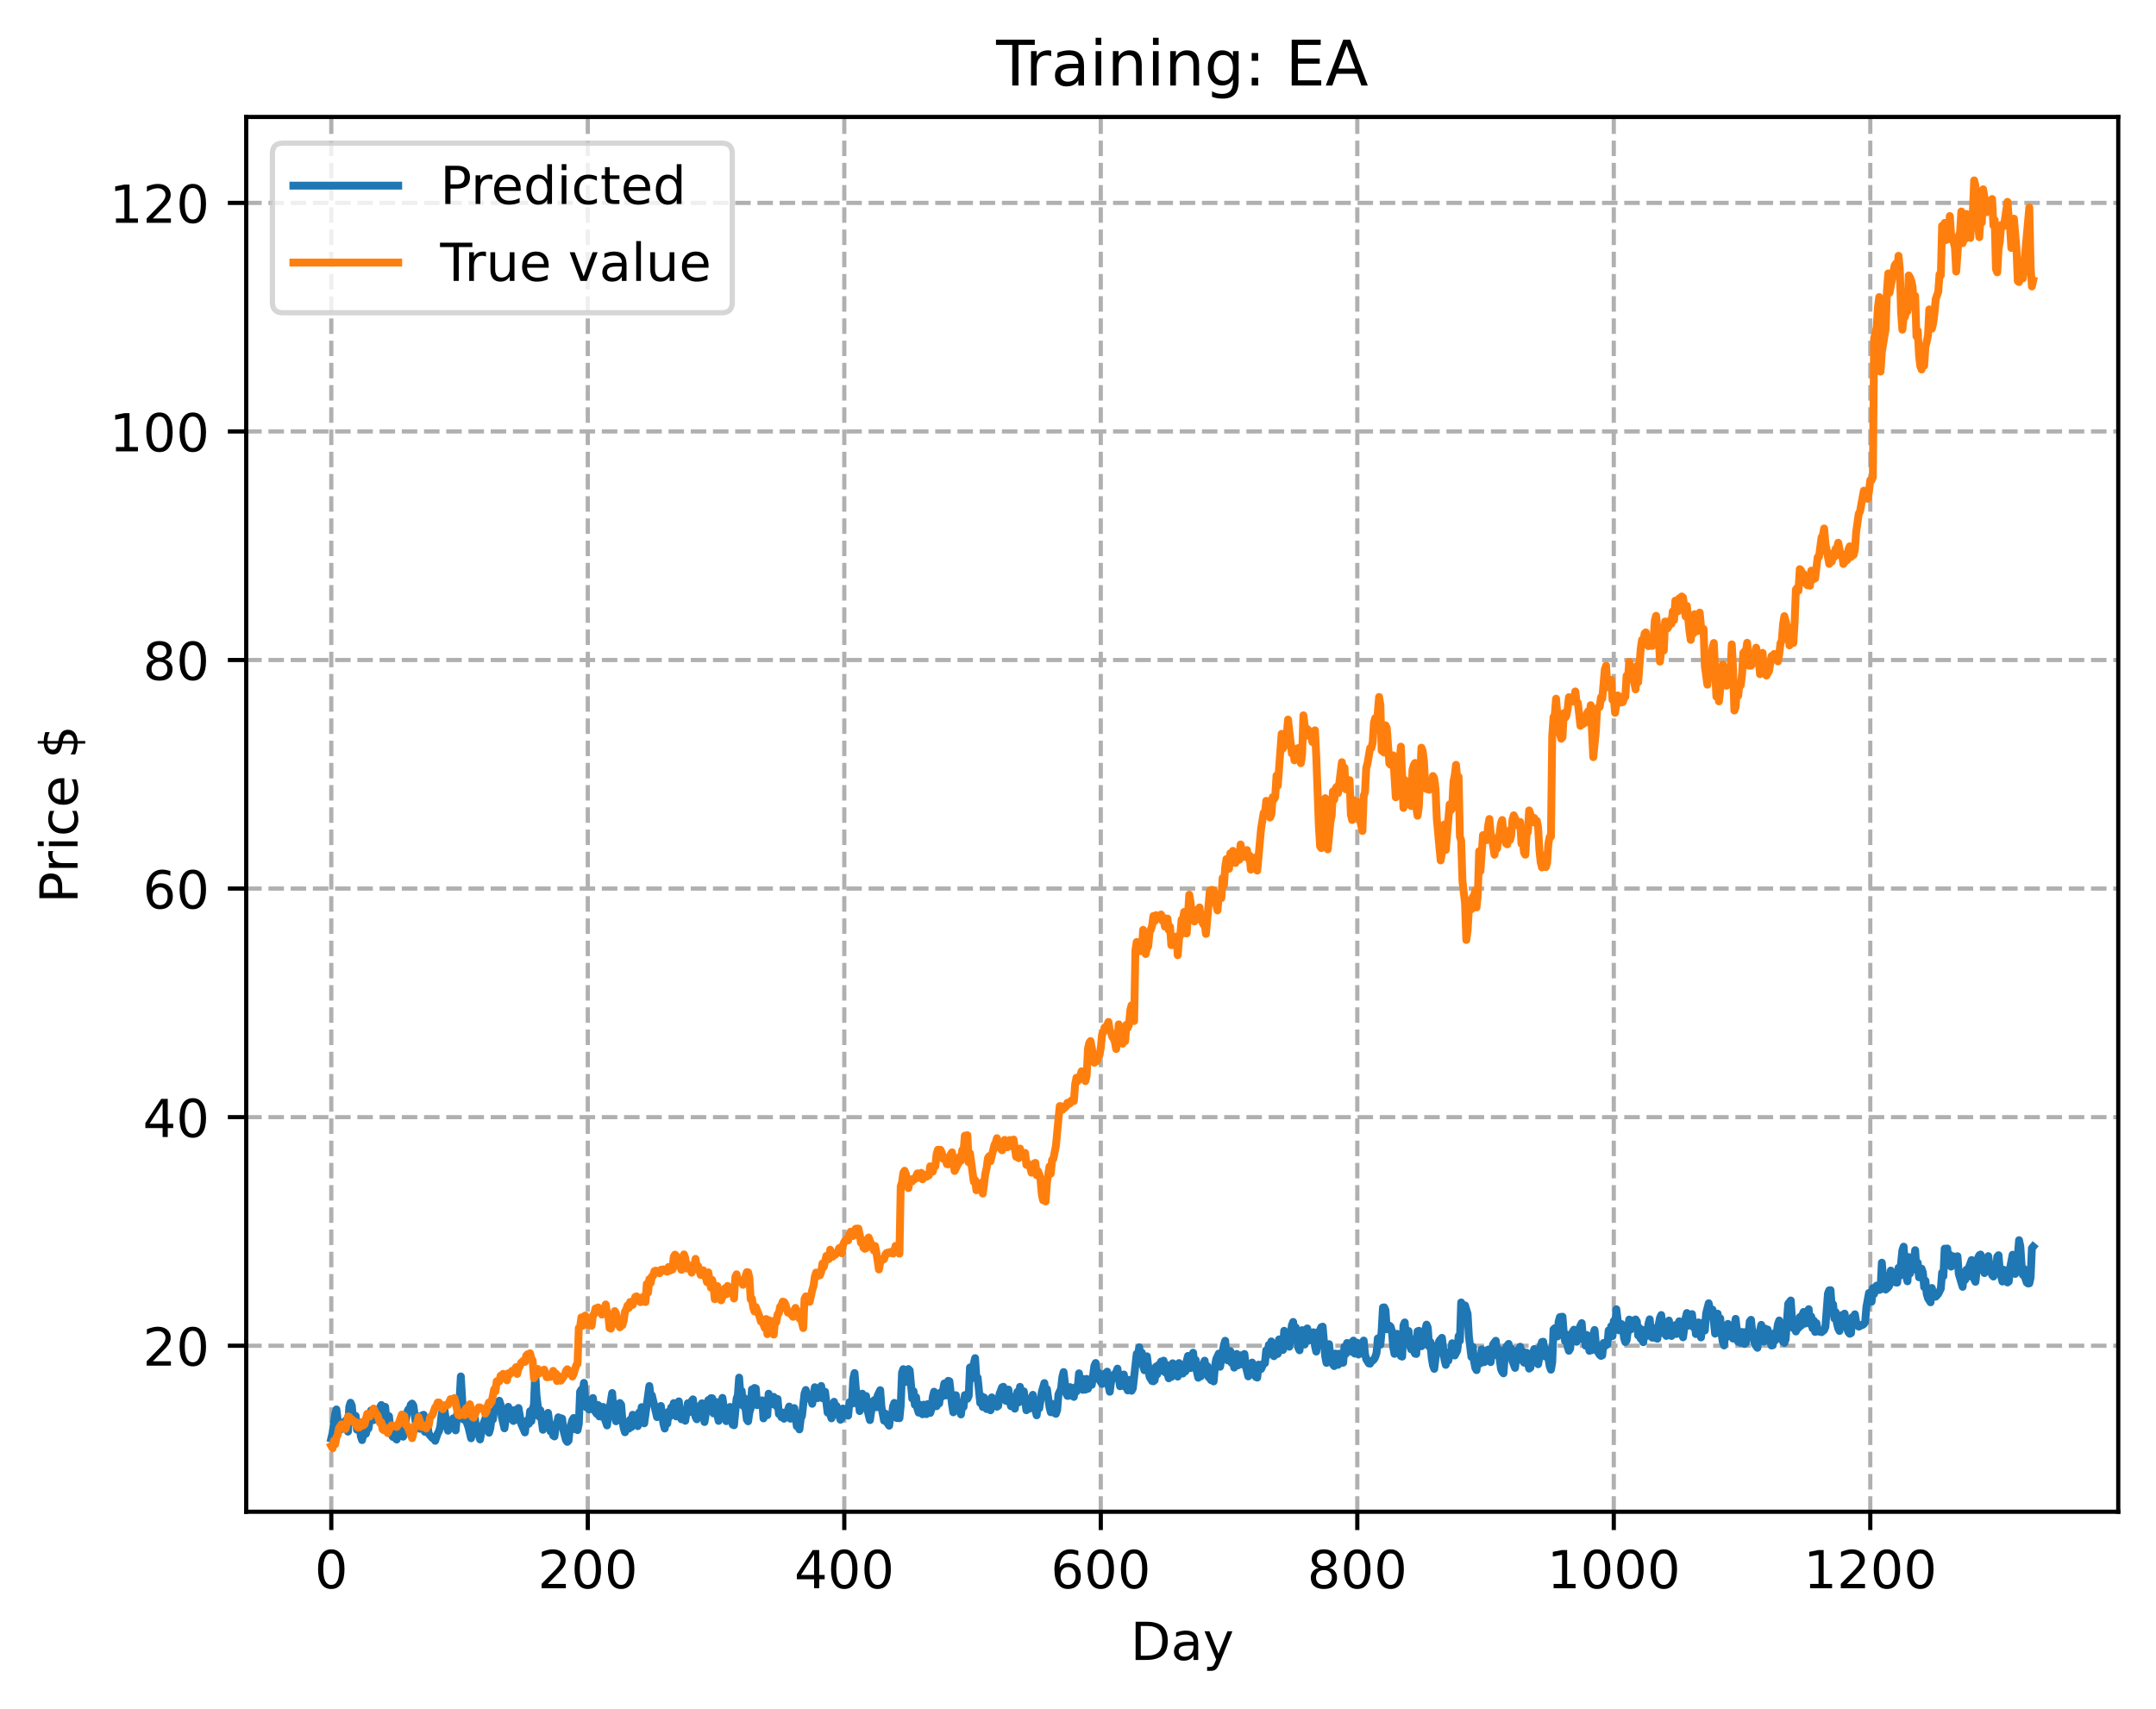 <?xml version="1.0" encoding="utf-8" standalone="no"?>
<!DOCTYPE svg PUBLIC "-//W3C//DTD SVG 1.1//EN"
  "http://www.w3.org/Graphics/SVG/1.1/DTD/svg11.dtd">
<!-- Created with matplotlib (https://matplotlib.org/) -->
<svg height="325.986pt" version="1.1" viewBox="0 0 411.286 325.986" width="411.286pt" xmlns="http://www.w3.org/2000/svg" xmlns:xlink="http://www.w3.org/1999/xlink">
 <defs>
  <style type="text/css">
*{stroke-linecap:butt;stroke-linejoin:round;}
  </style>
 </defs>
 <g id="figure_1">
  <g id="patch_1">
   <path d="M 0 325.986 
L 411.286 325.986 
L 411.286 0 
L 0 0 
z
" style="fill:#ffffff;"/>
  </g>
  <g id="axes_1">
   <g id="patch_2">
    <path d="M 46.966 288.43 
L 404.086 288.43 
L 404.086 22.318 
L 46.966 22.318 
z
" style="fill:#ffffff;"/>
   </g>
   <g id="matplotlib.axis_1">
    <g id="xtick_1">
     <g id="line2d_1">
      <path clip-path="url(#p029bc0ccb0)" d="M 63.198 288.43 
L 63.198 22.318 
" style="fill:none;stroke:#b0b0b0;stroke-dasharray:2.96,1.28;stroke-dashoffset:0;stroke-width:0.8;"/>
     </g>
     <g id="line2d_2">
      <defs>
       <path d="M 0 0 
L 0 3.5 
" id="m0637a0344a" style="stroke:#000000;stroke-width:0.8;"/>
      </defs>
      <g>
       <use style="stroke:#000000;stroke-width:0.8;" x="63.198" xlink:href="#m0637a0344a" y="288.43"/>
      </g>
     </g>
     <g id="text_1">
      <!-- 0 -->
      <defs>
       <path d="M 31.781 66.406 
Q 24.172 66.406 20.328 58.906 
Q 16.5 51.422 16.5 36.375 
Q 16.5 21.391 20.328 13.891 
Q 24.172 6.391 31.781 6.391 
Q 39.453 6.391 43.281 13.891 
Q 47.125 21.391 47.125 36.375 
Q 47.125 51.422 43.281 58.906 
Q 39.453 66.406 31.781 66.406 
z
M 31.781 74.219 
Q 44.047 74.219 50.516 64.516 
Q 56.984 54.828 56.984 36.375 
Q 56.984 17.969 50.516 8.266 
Q 44.047 -1.422 31.781 -1.422 
Q 19.531 -1.422 13.062 8.266 
Q 6.594 17.969 6.594 36.375 
Q 6.594 54.828 13.062 64.516 
Q 19.531 74.219 31.781 74.219 
z
" id="DejaVuSans-48"/>
      </defs>
      <g transform="translate(60.017 303.029)scale(0.1 -0.1)">
       <use xlink:href="#DejaVuSans-48"/>
      </g>
     </g>
    </g>
    <g id="xtick_2">
     <g id="line2d_3">
      <path clip-path="url(#p029bc0ccb0)" d="M 112.129 288.43 
L 112.129 22.318 
" style="fill:none;stroke:#b0b0b0;stroke-dasharray:2.96,1.28;stroke-dashoffset:0;stroke-width:0.8;"/>
     </g>
     <g id="line2d_4">
      <g>
       <use style="stroke:#000000;stroke-width:0.8;" x="112.129" xlink:href="#m0637a0344a" y="288.43"/>
      </g>
     </g>
     <g id="text_2">
      <!-- 200 -->
      <defs>
       <path d="M 19.188 8.297 
L 53.609 8.297 
L 53.609 0 
L 7.328 0 
L 7.328 8.297 
Q 12.938 14.109 22.625 23.891 
Q 32.328 33.688 34.812 36.531 
Q 39.547 41.844 41.422 45.531 
Q 43.312 49.219 43.312 52.781 
Q 43.312 58.594 39.234 62.25 
Q 35.156 65.922 28.609 65.922 
Q 23.969 65.922 18.812 64.312 
Q 13.672 62.703 7.812 59.422 
L 7.812 69.391 
Q 13.766 71.781 18.938 73 
Q 24.125 74.219 28.422 74.219 
Q 39.75 74.219 46.484 68.547 
Q 53.219 62.891 53.219 53.422 
Q 53.219 48.922 51.531 44.891 
Q 49.859 40.875 45.406 35.406 
Q 44.188 33.984 37.641 27.219 
Q 31.109 20.453 19.188 8.297 
z
" id="DejaVuSans-50"/>
      </defs>
      <g transform="translate(102.585 303.029)scale(0.1 -0.1)">
       <use xlink:href="#DejaVuSans-50"/>
       <use x="63.623" xlink:href="#DejaVuSans-48"/>
       <use x="127.246" xlink:href="#DejaVuSans-48"/>
      </g>
     </g>
    </g>
    <g id="xtick_3">
     <g id="line2d_5">
      <path clip-path="url(#p029bc0ccb0)" d="M 161.06 288.43 
L 161.06 22.318 
" style="fill:none;stroke:#b0b0b0;stroke-dasharray:2.96,1.28;stroke-dashoffset:0;stroke-width:0.8;"/>
     </g>
     <g id="line2d_6">
      <g>
       <use style="stroke:#000000;stroke-width:0.8;" x="161.06" xlink:href="#m0637a0344a" y="288.43"/>
      </g>
     </g>
     <g id="text_3">
      <!-- 400 -->
      <defs>
       <path d="M 37.797 64.312 
L 12.891 25.391 
L 37.797 25.391 
z
M 35.203 72.906 
L 47.609 72.906 
L 47.609 25.391 
L 58.016 25.391 
L 58.016 17.188 
L 47.609 17.188 
L 47.609 0 
L 37.797 0 
L 37.797 17.188 
L 4.891 17.188 
L 4.891 26.703 
z
" id="DejaVuSans-52"/>
      </defs>
      <g transform="translate(151.516 303.029)scale(0.1 -0.1)">
       <use xlink:href="#DejaVuSans-52"/>
       <use x="63.623" xlink:href="#DejaVuSans-48"/>
       <use x="127.246" xlink:href="#DejaVuSans-48"/>
      </g>
     </g>
    </g>
    <g id="xtick_4">
     <g id="line2d_7">
      <path clip-path="url(#p029bc0ccb0)" d="M 209.99 288.43 
L 209.99 22.318 
" style="fill:none;stroke:#b0b0b0;stroke-dasharray:2.96,1.28;stroke-dashoffset:0;stroke-width:0.8;"/>
     </g>
     <g id="line2d_8">
      <g>
       <use style="stroke:#000000;stroke-width:0.8;" x="209.99" xlink:href="#m0637a0344a" y="288.43"/>
      </g>
     </g>
     <g id="text_4">
      <!-- 600 -->
      <defs>
       <path d="M 33.016 40.375 
Q 26.375 40.375 22.484 35.828 
Q 18.609 31.297 18.609 23.391 
Q 18.609 15.531 22.484 10.953 
Q 26.375 6.391 33.016 6.391 
Q 39.656 6.391 43.531 10.953 
Q 47.406 15.531 47.406 23.391 
Q 47.406 31.297 43.531 35.828 
Q 39.656 40.375 33.016 40.375 
z
M 52.594 71.297 
L 52.594 62.312 
Q 48.875 64.062 45.094 64.984 
Q 41.312 65.922 37.594 65.922 
Q 27.828 65.922 22.672 59.328 
Q 17.531 52.734 16.797 39.406 
Q 19.672 43.656 24.016 45.922 
Q 28.375 48.188 33.594 48.188 
Q 44.578 48.188 50.953 41.516 
Q 57.328 34.859 57.328 23.391 
Q 57.328 12.156 50.688 5.359 
Q 44.047 -1.422 33.016 -1.422 
Q 20.359 -1.422 13.672 8.266 
Q 6.984 17.969 6.984 36.375 
Q 6.984 53.656 15.188 63.938 
Q 23.391 74.219 37.203 74.219 
Q 40.922 74.219 44.703 73.484 
Q 48.484 72.75 52.594 71.297 
z
" id="DejaVuSans-54"/>
      </defs>
      <g transform="translate(200.446 303.029)scale(0.1 -0.1)">
       <use xlink:href="#DejaVuSans-54"/>
       <use x="63.623" xlink:href="#DejaVuSans-48"/>
       <use x="127.246" xlink:href="#DejaVuSans-48"/>
      </g>
     </g>
    </g>
    <g id="xtick_5">
     <g id="line2d_9">
      <path clip-path="url(#p029bc0ccb0)" d="M 258.921 288.43 
L 258.921 22.318 
" style="fill:none;stroke:#b0b0b0;stroke-dasharray:2.96,1.28;stroke-dashoffset:0;stroke-width:0.8;"/>
     </g>
     <g id="line2d_10">
      <g>
       <use style="stroke:#000000;stroke-width:0.8;" x="258.921" xlink:href="#m0637a0344a" y="288.43"/>
      </g>
     </g>
     <g id="text_5">
      <!-- 800 -->
      <defs>
       <path d="M 31.781 34.625 
Q 24.75 34.625 20.719 30.859 
Q 16.703 27.094 16.703 20.516 
Q 16.703 13.922 20.719 10.156 
Q 24.75 6.391 31.781 6.391 
Q 38.812 6.391 42.859 10.172 
Q 46.922 13.969 46.922 20.516 
Q 46.922 27.094 42.891 30.859 
Q 38.875 34.625 31.781 34.625 
z
M 21.922 38.812 
Q 15.578 40.375 12.031 44.719 
Q 8.5 49.078 8.5 55.328 
Q 8.5 64.062 14.719 69.141 
Q 20.953 74.219 31.781 74.219 
Q 42.672 74.219 48.875 69.141 
Q 55.078 64.062 55.078 55.328 
Q 55.078 49.078 51.531 44.719 
Q 48 40.375 41.703 38.812 
Q 48.828 37.156 52.797 32.312 
Q 56.781 27.484 56.781 20.516 
Q 56.781 9.906 50.312 4.234 
Q 43.844 -1.422 31.781 -1.422 
Q 19.734 -1.422 13.25 4.234 
Q 6.781 9.906 6.781 20.516 
Q 6.781 27.484 10.781 32.312 
Q 14.797 37.156 21.922 38.812 
z
M 18.312 54.391 
Q 18.312 48.734 21.844 45.562 
Q 25.391 42.391 31.781 42.391 
Q 38.141 42.391 41.719 45.562 
Q 45.312 48.734 45.312 54.391 
Q 45.312 60.062 41.719 63.234 
Q 38.141 66.406 31.781 66.406 
Q 25.391 66.406 21.844 63.234 
Q 18.312 60.062 18.312 54.391 
z
" id="DejaVuSans-56"/>
      </defs>
      <g transform="translate(249.377 303.029)scale(0.1 -0.1)">
       <use xlink:href="#DejaVuSans-56"/>
       <use x="63.623" xlink:href="#DejaVuSans-48"/>
       <use x="127.246" xlink:href="#DejaVuSans-48"/>
      </g>
     </g>
    </g>
    <g id="xtick_6">
     <g id="line2d_11">
      <path clip-path="url(#p029bc0ccb0)" d="M 307.851 288.43 
L 307.851 22.318 
" style="fill:none;stroke:#b0b0b0;stroke-dasharray:2.96,1.28;stroke-dashoffset:0;stroke-width:0.8;"/>
     </g>
     <g id="line2d_12">
      <g>
       <use style="stroke:#000000;stroke-width:0.8;" x="307.851" xlink:href="#m0637a0344a" y="288.43"/>
      </g>
     </g>
     <g id="text_6">
      <!-- 1000 -->
      <defs>
       <path d="M 12.406 8.297 
L 28.516 8.297 
L 28.516 63.922 
L 10.984 60.406 
L 10.984 69.391 
L 28.422 72.906 
L 38.281 72.906 
L 38.281 8.297 
L 54.391 8.297 
L 54.391 0 
L 12.406 0 
z
" id="DejaVuSans-49"/>
      </defs>
      <g transform="translate(295.126 303.029)scale(0.1 -0.1)">
       <use xlink:href="#DejaVuSans-49"/>
       <use x="63.623" xlink:href="#DejaVuSans-48"/>
       <use x="127.246" xlink:href="#DejaVuSans-48"/>
       <use x="190.869" xlink:href="#DejaVuSans-48"/>
      </g>
     </g>
    </g>
    <g id="xtick_7">
     <g id="line2d_13">
      <path clip-path="url(#p029bc0ccb0)" d="M 356.782 288.43 
L 356.782 22.318 
" style="fill:none;stroke:#b0b0b0;stroke-dasharray:2.96,1.28;stroke-dashoffset:0;stroke-width:0.8;"/>
     </g>
     <g id="line2d_14">
      <g>
       <use style="stroke:#000000;stroke-width:0.8;" x="356.782" xlink:href="#m0637a0344a" y="288.43"/>
      </g>
     </g>
     <g id="text_7">
      <!-- 1200 -->
      <g transform="translate(344.057 303.029)scale(0.1 -0.1)">
       <use xlink:href="#DejaVuSans-49"/>
       <use x="63.623" xlink:href="#DejaVuSans-50"/>
       <use x="127.246" xlink:href="#DejaVuSans-48"/>
       <use x="190.869" xlink:href="#DejaVuSans-48"/>
      </g>
     </g>
    </g>
    <g id="text_8">
     <!-- Day -->
     <defs>
      <path d="M 19.672 64.797 
L 19.672 8.109 
L 31.594 8.109 
Q 46.688 8.109 53.688 14.938 
Q 60.688 21.781 60.688 36.531 
Q 60.688 51.172 53.688 57.984 
Q 46.688 64.797 31.594 64.797 
z
M 9.812 72.906 
L 30.078 72.906 
Q 51.266 72.906 61.172 64.094 
Q 71.094 55.281 71.094 36.531 
Q 71.094 17.672 61.125 8.828 
Q 51.172 0 30.078 0 
L 9.812 0 
z
" id="DejaVuSans-68"/>
      <path d="M 34.281 27.484 
Q 23.391 27.484 19.188 25 
Q 14.984 22.516 14.984 16.5 
Q 14.984 11.719 18.141 8.906 
Q 21.297 6.109 26.703 6.109 
Q 34.188 6.109 38.703 11.406 
Q 43.219 16.703 43.219 25.484 
L 43.219 27.484 
z
M 52.203 31.203 
L 52.203 0 
L 43.219 0 
L 43.219 8.297 
Q 40.141 3.328 35.547 0.953 
Q 30.953 -1.422 24.312 -1.422 
Q 15.922 -1.422 10.953 3.297 
Q 6 8.016 6 15.922 
Q 6 25.141 12.172 29.828 
Q 18.359 34.516 30.609 34.516 
L 43.219 34.516 
L 43.219 35.406 
Q 43.219 41.609 39.141 45 
Q 35.062 48.391 27.688 48.391 
Q 23 48.391 18.547 47.266 
Q 14.109 46.141 10.016 43.891 
L 10.016 52.203 
Q 14.938 54.109 19.578 55.047 
Q 24.219 56 28.609 56 
Q 40.484 56 46.344 49.844 
Q 52.203 43.703 52.203 31.203 
z
" id="DejaVuSans-97"/>
      <path d="M 32.172 -5.078 
Q 28.375 -14.844 24.75 -17.812 
Q 21.141 -20.797 15.094 -20.797 
L 7.906 -20.797 
L 7.906 -13.281 
L 13.188 -13.281 
Q 16.891 -13.281 18.938 -11.516 
Q 21 -9.766 23.484 -3.219 
L 25.094 0.875 
L 2.984 54.688 
L 12.5 54.688 
L 29.594 11.922 
L 46.688 54.688 
L 56.203 54.688 
z
" id="DejaVuSans-121"/>
     </defs>
     <g transform="translate(215.652 316.707)scale(0.1 -0.1)">
      <use xlink:href="#DejaVuSans-68"/>
      <use x="77.002" xlink:href="#DejaVuSans-97"/>
      <use x="138.281" xlink:href="#DejaVuSans-121"/>
     </g>
    </g>
   </g>
   <g id="matplotlib.axis_2">
    <g id="ytick_1">
     <g id="line2d_15">
      <path clip-path="url(#p029bc0ccb0)" d="M 46.966 256.754 
L 404.086 256.754 
" style="fill:none;stroke:#b0b0b0;stroke-dasharray:2.96,1.28;stroke-dashoffset:0;stroke-width:0.8;"/>
     </g>
     <g id="line2d_16">
      <defs>
       <path d="M 0 0 
L -3.5 0 
" id="md96001058d" style="stroke:#000000;stroke-width:0.8;"/>
      </defs>
      <g>
       <use style="stroke:#000000;stroke-width:0.8;" x="46.966" xlink:href="#md96001058d" y="256.754"/>
      </g>
     </g>
     <g id="text_9">
      <!-- 20 -->
      <g transform="translate(27.241 260.553)scale(0.1 -0.1)">
       <use xlink:href="#DejaVuSans-50"/>
       <use x="63.623" xlink:href="#DejaVuSans-48"/>
      </g>
     </g>
    </g>
    <g id="ytick_2">
     <g id="line2d_17">
      <path clip-path="url(#p029bc0ccb0)" d="M 46.966 213.145 
L 404.086 213.145 
" style="fill:none;stroke:#b0b0b0;stroke-dasharray:2.96,1.28;stroke-dashoffset:0;stroke-width:0.8;"/>
     </g>
     <g id="line2d_18">
      <g>
       <use style="stroke:#000000;stroke-width:0.8;" x="46.966" xlink:href="#md96001058d" y="213.145"/>
      </g>
     </g>
     <g id="text_10">
      <!-- 40 -->
      <g transform="translate(27.241 216.944)scale(0.1 -0.1)">
       <use xlink:href="#DejaVuSans-52"/>
       <use x="63.623" xlink:href="#DejaVuSans-48"/>
      </g>
     </g>
    </g>
    <g id="ytick_3">
     <g id="line2d_19">
      <path clip-path="url(#p029bc0ccb0)" d="M 46.966 169.536 
L 404.086 169.536 
" style="fill:none;stroke:#b0b0b0;stroke-dasharray:2.96,1.28;stroke-dashoffset:0;stroke-width:0.8;"/>
     </g>
     <g id="line2d_20">
      <g>
       <use style="stroke:#000000;stroke-width:0.8;" x="46.966" xlink:href="#md96001058d" y="169.536"/>
      </g>
     </g>
     <g id="text_11">
      <!-- 60 -->
      <g transform="translate(27.241 173.335)scale(0.1 -0.1)">
       <use xlink:href="#DejaVuSans-54"/>
       <use x="63.623" xlink:href="#DejaVuSans-48"/>
      </g>
     </g>
    </g>
    <g id="ytick_4">
     <g id="line2d_21">
      <path clip-path="url(#p029bc0ccb0)" d="M 46.966 125.927 
L 404.086 125.927 
" style="fill:none;stroke:#b0b0b0;stroke-dasharray:2.96,1.28;stroke-dashoffset:0;stroke-width:0.8;"/>
     </g>
     <g id="line2d_22">
      <g>
       <use style="stroke:#000000;stroke-width:0.8;" x="46.966" xlink:href="#md96001058d" y="125.927"/>
      </g>
     </g>
     <g id="text_12">
      <!-- 80 -->
      <g transform="translate(27.241 129.726)scale(0.1 -0.1)">
       <use xlink:href="#DejaVuSans-56"/>
       <use x="63.623" xlink:href="#DejaVuSans-48"/>
      </g>
     </g>
    </g>
    <g id="ytick_5">
     <g id="line2d_23">
      <path clip-path="url(#p029bc0ccb0)" d="M 46.966 82.318 
L 404.086 82.318 
" style="fill:none;stroke:#b0b0b0;stroke-dasharray:2.96,1.28;stroke-dashoffset:0;stroke-width:0.8;"/>
     </g>
     <g id="line2d_24">
      <g>
       <use style="stroke:#000000;stroke-width:0.8;" x="46.966" xlink:href="#md96001058d" y="82.318"/>
      </g>
     </g>
     <g id="text_13">
      <!-- 100 -->
      <g transform="translate(20.878 86.118)scale(0.1 -0.1)">
       <use xlink:href="#DejaVuSans-49"/>
       <use x="63.623" xlink:href="#DejaVuSans-48"/>
       <use x="127.246" xlink:href="#DejaVuSans-48"/>
      </g>
     </g>
    </g>
    <g id="ytick_6">
     <g id="line2d_25">
      <path clip-path="url(#p029bc0ccb0)" d="M 46.966 38.71 
L 404.086 38.71 
" style="fill:none;stroke:#b0b0b0;stroke-dasharray:2.96,1.28;stroke-dashoffset:0;stroke-width:0.8;"/>
     </g>
     <g id="line2d_26">
      <g>
       <use style="stroke:#000000;stroke-width:0.8;" x="46.966" xlink:href="#md96001058d" y="38.71"/>
      </g>
     </g>
     <g id="text_14">
      <!-- 120 -->
      <g transform="translate(20.878 42.509)scale(0.1 -0.1)">
       <use xlink:href="#DejaVuSans-49"/>
       <use x="63.623" xlink:href="#DejaVuSans-50"/>
       <use x="127.246" xlink:href="#DejaVuSans-48"/>
      </g>
     </g>
    </g>
    <g id="text_15">
     <!-- Price $ -->
     <defs>
      <path d="M 19.672 64.797 
L 19.672 37.406 
L 32.078 37.406 
Q 38.969 37.406 42.719 40.969 
Q 46.484 44.531 46.484 51.125 
Q 46.484 57.672 42.719 61.234 
Q 38.969 64.797 32.078 64.797 
z
M 9.812 72.906 
L 32.078 72.906 
Q 44.344 72.906 50.609 67.359 
Q 56.891 61.812 56.891 51.125 
Q 56.891 40.328 50.609 34.812 
Q 44.344 29.297 32.078 29.297 
L 19.672 29.297 
L 19.672 0 
L 9.812 0 
z
" id="DejaVuSans-80"/>
      <path d="M 41.109 46.297 
Q 39.594 47.172 37.812 47.578 
Q 36.031 48 33.891 48 
Q 26.266 48 22.188 43.047 
Q 18.109 38.094 18.109 28.812 
L 18.109 0 
L 9.078 0 
L 9.078 54.688 
L 18.109 54.688 
L 18.109 46.188 
Q 20.953 51.172 25.484 53.578 
Q 30.031 56 36.531 56 
Q 37.453 56 38.578 55.875 
Q 39.703 55.766 41.062 55.516 
z
" id="DejaVuSans-114"/>
      <path d="M 9.422 54.688 
L 18.406 54.688 
L 18.406 0 
L 9.422 0 
z
M 9.422 75.984 
L 18.406 75.984 
L 18.406 64.594 
L 9.422 64.594 
z
" id="DejaVuSans-105"/>
      <path d="M 48.781 52.594 
L 48.781 44.188 
Q 44.969 46.297 41.141 47.344 
Q 37.312 48.391 33.406 48.391 
Q 24.656 48.391 19.812 42.844 
Q 14.984 37.312 14.984 27.297 
Q 14.984 17.281 19.812 11.734 
Q 24.656 6.203 33.406 6.203 
Q 37.312 6.203 41.141 7.25 
Q 44.969 8.297 48.781 10.406 
L 48.781 2.094 
Q 45.016 0.344 40.984 -0.531 
Q 36.969 -1.422 32.422 -1.422 
Q 20.062 -1.422 12.781 6.344 
Q 5.516 14.109 5.516 27.297 
Q 5.516 40.672 12.859 48.328 
Q 20.219 56 33.016 56 
Q 37.156 56 41.109 55.141 
Q 45.062 54.297 48.781 52.594 
z
" id="DejaVuSans-99"/>
      <path d="M 56.203 29.594 
L 56.203 25.203 
L 14.891 25.203 
Q 15.484 15.922 20.484 11.062 
Q 25.484 6.203 34.422 6.203 
Q 39.594 6.203 44.453 7.469 
Q 49.312 8.734 54.109 11.281 
L 54.109 2.781 
Q 49.266 0.734 44.188 -0.344 
Q 39.109 -1.422 33.891 -1.422 
Q 20.797 -1.422 13.156 6.188 
Q 5.516 13.812 5.516 26.812 
Q 5.516 40.234 12.766 48.109 
Q 20.016 56 32.328 56 
Q 43.359 56 49.781 48.891 
Q 56.203 41.797 56.203 29.594 
z
M 47.219 32.234 
Q 47.125 39.594 43.094 43.984 
Q 39.062 48.391 32.422 48.391 
Q 24.906 48.391 20.391 44.141 
Q 15.875 39.891 15.188 32.172 
z
" id="DejaVuSans-101"/>
      <path id="DejaVuSans-32"/>
      <path d="M 33.797 -14.703 
L 28.906 -14.703 
L 28.859 0 
Q 23.734 0.094 18.609 1.188 
Q 13.484 2.297 8.297 4.5 
L 8.297 13.281 
Q 13.281 10.156 18.375 8.562 
Q 23.484 6.984 28.906 6.938 
L 28.906 29.203 
Q 18.109 30.953 13.203 35.156 
Q 8.297 39.359 8.297 46.688 
Q 8.297 54.641 13.625 59.219 
Q 18.953 63.812 28.906 64.5 
L 28.906 75.984 
L 33.797 75.984 
L 33.797 64.656 
Q 38.328 64.453 42.578 63.688 
Q 46.828 62.938 50.875 61.625 
L 50.875 53.078 
Q 46.828 55.125 42.547 56.25 
Q 38.281 57.375 33.797 57.562 
L 33.797 36.719 
Q 44.875 35.016 50.094 30.609 
Q 55.328 26.219 55.328 18.609 
Q 55.328 10.359 49.781 5.594 
Q 44.234 0.828 33.797 0.094 
z
M 28.906 37.594 
L 28.906 57.625 
Q 23.25 56.984 20.266 54.391 
Q 17.281 51.812 17.281 47.516 
Q 17.281 43.312 20.031 40.969 
Q 22.797 38.625 28.906 37.594 
z
M 33.797 28.219 
L 33.797 7.078 
Q 39.984 7.906 43.141 10.594 
Q 46.297 13.281 46.297 17.672 
Q 46.297 21.969 43.281 24.5 
Q 40.281 27.047 33.797 28.219 
z
" id="DejaVuSans-36"/>
     </defs>
     <g transform="translate(14.798 172.342)rotate(-90)scale(0.1 -0.1)">
      <use xlink:href="#DejaVuSans-80"/>
      <use x="58.553" xlink:href="#DejaVuSans-114"/>
      <use x="99.666" xlink:href="#DejaVuSans-105"/>
      <use x="127.449" xlink:href="#DejaVuSans-99"/>
      <use x="182.43" xlink:href="#DejaVuSans-101"/>
      <use x="243.953" xlink:href="#DejaVuSans-32"/>
      <use x="275.74" xlink:href="#DejaVuSans-36"/>
     </g>
    </g>
   </g>
   <g id="line2d_27">
    <path clip-path="url(#p029bc0ccb0)" d="M 63.198 274.447 
L 63.443 273.417 
L 63.932 269.809 
L 64.177 268.913 
L 64.666 272.999 
L 64.911 272.627 
L 65.4 272.604 
L 65.645 271.515 
L 65.89 271.055 
L 66.134 271.043 
L 66.379 273.147 
L 66.623 268.414 
L 66.868 267.632 
L 67.113 268.187 
L 67.357 270.884 
L 67.602 270.261 
L 67.847 270.143 
L 68.091 272.777 
L 68.336 271.724 
L 68.581 271.41 
L 68.825 274.003 
L 69.07 274.764 
L 69.315 273.732 
L 69.559 271.726 
L 69.804 273.557 
L 70.049 272.493 
L 70.293 272.539 
L 70.783 269.112 
L 71.027 269.53 
L 71.272 270.949 
L 71.517 270.627 
L 71.761 269.816 
L 72.251 269.702 
L 72.495 268.505 
L 72.74 268.066 
L 72.984 270.075 
L 73.229 268.824 
L 73.474 268.414 
L 73.718 270.832 
L 73.963 270.23 
L 74.208 270.198 
L 74.452 272.645 
L 74.697 273.642 
L 74.942 274.163 
L 75.186 272.538 
L 75.431 274.416 
L 75.676 274.658 
L 75.92 272.234 
L 76.165 273.49 
L 76.41 273.614 
L 76.654 274 
L 76.899 274.117 
L 77.144 271.959 
L 77.388 271.068 
L 77.633 269.582 
L 77.878 268.935 
L 78.122 268.845 
L 78.367 267.999 
L 78.611 267.787 
L 78.856 268.177 
L 79.345 271.663 
L 79.59 270.212 
L 79.835 272.27 
L 80.079 272.61 
L 80.324 270.313 
L 80.569 270.025 
L 80.813 269.933 
L 81.058 273.192 
L 81.303 272.364 
L 81.547 272.039 
L 81.792 273.552 
L 82.281 274.146 
L 82.526 274.41 
L 82.771 274.297 
L 83.015 274.897 
L 83.505 273.476 
L 83.749 273.027 
L 83.994 272.142 
L 84.239 269.943 
L 84.483 268.821 
L 84.728 268.6 
L 85.217 272.001 
L 85.462 272.969 
L 85.706 271.409 
L 85.951 271.065 
L 86.196 271.665 
L 86.44 270.616 
L 86.685 272.521 
L 86.93 272.906 
L 87.174 269.995 
L 87.664 267.264 
L 87.908 262.611 
L 88.398 270.832 
L 88.642 270.267 
L 89.376 272.35 
L 89.866 274.417 
L 90.355 271.051 
L 90.599 270.583 
L 90.844 272.915 
L 91.089 272.974 
L 91.578 274.638 
L 92.067 272.01 
L 92.801 270.089 
L 93.291 273.354 
L 93.535 272.506 
L 93.78 270.645 
L 94.025 270.836 
L 94.269 269.127 
L 94.514 269.001 
L 94.759 268.456 
L 95.003 268.315 
L 95.248 267.252 
L 95.493 267.984 
L 95.737 270.427 
L 96.227 272.521 
L 96.716 269.134 
L 96.96 268.411 
L 97.205 270.662 
L 97.45 269.202 
L 97.694 269.066 
L 97.939 271.116 
L 98.184 269.342 
L 98.428 268.962 
L 98.673 270.868 
L 98.918 268.642 
L 99.407 271.592 
L 100.141 273.298 
L 100.386 271.174 
L 100.63 270.953 
L 100.875 271.666 
L 101.12 269.244 
L 101.364 271.147 
L 101.609 268.859 
L 101.854 268.032 
L 102.098 261.931 
L 102.343 266.183 
L 102.832 270.286 
L 103.077 269.054 
L 103.566 272.8 
L 103.811 270.167 
L 104.055 271.885 
L 104.3 270.367 
L 104.545 269.566 
L 105.034 273.129 
L 105.279 271.868 
L 105.523 273.891 
L 105.768 274.066 
L 106.013 272.163 
L 106.257 271.564 
L 106.502 270.412 
L 106.747 272.01 
L 106.991 270.574 
L 107.236 270.665 
L 107.481 272.909 
L 107.97 274.77 
L 108.215 275.105 
L 108.459 274.865 
L 108.704 272.55 
L 109.193 270.909 
L 109.438 270.541 
L 109.682 272.685 
L 109.927 272.429 
L 110.172 272.858 
L 110.416 271.658 
L 110.661 265.538 
L 110.906 265.13 
L 111.15 265.533 
L 111.395 263.846 
L 111.64 267.078 
L 111.884 268.528 
L 112.129 267.136 
L 112.374 268.927 
L 112.618 267.422 
L 112.863 268.848 
L 113.108 266.728 
L 113.352 268.742 
L 113.597 269.411 
L 113.842 269.754 
L 114.086 268.062 
L 114.331 270.245 
L 114.575 268.394 
L 114.82 270.31 
L 115.065 268.437 
L 115.309 270.511 
L 115.799 271.966 
L 116.043 269.86 
L 116.288 268.783 
L 116.777 265.775 
L 117.022 268.959 
L 117.511 271.177 
L 117.756 269.565 
L 118.245 267.683 
L 118.49 268 
L 118.735 270.978 
L 118.979 272.482 
L 119.224 273.272 
L 119.469 272.117 
L 119.958 272.587 
L 120.203 270.858 
L 120.447 272.276 
L 120.692 269.924 
L 120.936 271.465 
L 121.181 271.819 
L 121.426 271.837 
L 121.67 272.101 
L 121.915 269.503 
L 122.16 270.858 
L 122.404 268.468 
L 122.894 271.566 
L 123.872 264.44 
L 124.117 266.531 
L 124.362 266.237 
L 125.34 270.383 
L 125.585 268.93 
L 125.83 268.431 
L 126.074 268.244 
L 126.563 271.668 
L 126.808 272.556 
L 127.053 270.864 
L 127.297 271.611 
L 127.542 269.338 
L 127.787 270.249 
L 128.031 268.537 
L 128.276 268.946 
L 128.521 267.698 
L 128.765 269.681 
L 129.01 270.245 
L 129.499 267.367 
L 129.744 269.773 
L 129.989 270.795 
L 130.233 269.118 
L 130.478 270.576 
L 130.723 271.074 
L 131.212 267.726 
L 131.457 269.448 
L 131.946 267.308 
L 132.191 266.987 
L 132.435 269.239 
L 132.68 270.343 
L 132.924 270.794 
L 133.169 268.358 
L 133.414 270.313 
L 133.658 268.254 
L 133.903 267.735 
L 134.392 271.314 
L 134.882 268.212 
L 135.126 267.126 
L 135.371 268.601 
L 135.616 266.764 
L 135.86 266.773 
L 136.105 269.668 
L 136.594 267.48 
L 136.839 269.847 
L 137.084 271.103 
L 137.573 267.95 
L 137.818 266.702 
L 138.307 270.243 
L 138.551 271.153 
L 138.796 269.375 
L 139.041 269.541 
L 139.285 268.433 
L 139.53 270.664 
L 139.775 271.826 
L 140.019 271.934 
L 140.509 266.88 
L 140.753 266.184 
L 140.998 262.839 
L 141.243 266.186 
L 141.487 265.376 
L 141.732 268.222 
L 141.977 266.723 
L 142.466 270.824 
L 142.711 271.178 
L 142.955 269.514 
L 143.2 268.696 
L 143.445 265.085 
L 143.689 266.721 
L 143.934 264.812 
L 144.178 264.896 
L 144.423 268.102 
L 144.668 267.318 
L 144.912 267.472 
L 145.157 267.209 
L 145.402 267.179 
L 145.646 270.63 
L 146.136 268.373 
L 146.38 270.007 
L 146.625 265.908 
L 146.87 267.779 
L 147.114 267.353 
L 147.359 267.913 
L 147.604 266.512 
L 147.848 266.841 
L 148.093 268.28 
L 148.338 266.908 
L 148.582 269.789 
L 148.827 269.865 
L 149.072 270.396 
L 149.316 269.509 
L 149.561 270.689 
L 149.806 270.097 
L 150.05 269.811 
L 150.539 268.358 
L 150.784 270.683 
L 151.029 269.52 
L 151.273 269.225 
L 151.518 268.652 
L 152.007 272.13 
L 152.252 270.824 
L 152.497 272.725 
L 152.741 270.71 
L 152.986 270.141 
L 153.475 265.868 
L 153.72 265.201 
L 153.965 266.458 
L 154.209 266.102 
L 154.454 266.932 
L 154.699 266.515 
L 154.943 267.838 
L 155.433 264.67 
L 155.677 266.272 
L 155.922 266.772 
L 156.166 264.855 
L 156.411 265.946 
L 156.656 264.433 
L 156.9 266.778 
L 157.145 266.705 
L 157.39 265.532 
L 157.879 269.526 
L 158.124 268.208 
L 158.368 269.89 
L 158.613 270.616 
L 159.102 267.449 
L 159.347 269.271 
L 159.592 268.244 
L 159.836 269.954 
L 160.081 270.115 
L 160.326 270.879 
L 160.57 270.601 
L 160.815 268.737 
L 161.304 269.481 
L 161.794 270.099 
L 162.038 267.535 
L 162.283 267.597 
L 162.527 267.816 
L 162.772 263.049 
L 163.017 261.967 
L 163.506 267.87 
L 163.751 266.929 
L 163.995 269.232 
L 164.24 266.965 
L 164.485 265.898 
L 164.729 268.377 
L 165.219 266.346 
L 165.463 269.004 
L 165.953 270.948 
L 166.442 267.642 
L 166.687 267.192 
L 166.931 267.047 
L 167.176 268.496 
L 167.421 266.247 
L 167.91 265.235 
L 168.154 268.463 
L 168.644 271.053 
L 168.888 269.701 
L 169.133 271.311 
L 169.622 272.016 
L 169.867 270.145 
L 170.112 270.424 
L 170.356 268.332 
L 170.601 267.663 
L 170.846 269.663 
L 171.09 270.569 
L 171.335 269.037 
L 171.58 270.589 
L 171.824 268.176 
L 172.069 261.912 
L 172.314 261.222 
L 172.558 261.936 
L 172.803 263.681 
L 173.048 261.456 
L 173.292 261.209 
L 173.537 261.473 
L 174.026 266.838 
L 174.271 265.429 
L 174.515 268.016 
L 174.76 266.565 
L 175.005 268.745 
L 175.249 269.534 
L 175.494 268.022 
L 175.739 269.481 
L 175.983 269.836 
L 176.228 268.003 
L 176.473 269.437 
L 176.717 269.811 
L 176.962 267.897 
L 177.207 269.325 
L 177.451 269.586 
L 177.696 268.851 
L 177.941 266.527 
L 178.185 265.526 
L 178.675 268.295 
L 178.919 267.699 
L 179.164 267.772 
L 179.409 265.694 
L 179.653 266.481 
L 180.142 263.947 
L 180.387 266.254 
L 180.632 265.351 
L 180.876 263.454 
L 181.121 263.531 
L 181.61 267.961 
L 181.855 269.463 
L 182.344 266.192 
L 182.589 267.9 
L 183.323 269.867 
L 183.568 267.69 
L 183.812 268.438 
L 184.057 266.164 
L 184.302 266.674 
L 184.546 266.882 
L 184.791 266.365 
L 185.036 260.897 
L 185.28 263.085 
L 185.525 262.19 
L 185.77 260.112 
L 186.014 259.127 
L 186.259 262.968 
L 186.503 262.855 
L 186.993 267.692 
L 187.237 266.379 
L 187.482 268.452 
L 187.727 266.625 
L 187.971 268.444 
L 188.216 268.842 
L 188.461 268.488 
L 188.705 268.665 
L 188.95 269.076 
L 189.195 266.607 
L 189.439 268.138 
L 189.684 268.02 
L 189.929 268.323 
L 190.173 268.402 
L 190.418 268.247 
L 190.663 266 
L 191.152 264.7 
L 191.397 264.586 
L 191.641 266.772 
L 191.886 267.28 
L 192.375 265.118 
L 192.62 267.515 
L 192.864 268.304 
L 193.109 266.585 
L 193.354 268.069 
L 193.598 268.771 
L 193.843 266.526 
L 194.088 265.544 
L 194.332 267.576 
L 194.577 264.6 
L 194.822 266.988 
L 195.066 265.439 
L 195.311 265.461 
L 195.8 269.069 
L 196.045 267.13 
L 196.29 268.799 
L 196.534 267.404 
L 197.024 266.121 
L 197.268 268.162 
L 197.758 270.037 
L 198.002 267.839 
L 198.247 268.717 
L 198.736 265.596 
L 199.225 263.877 
L 199.47 265.961 
L 199.715 265.022 
L 200.204 268.45 
L 200.449 269.45 
L 200.693 267.848 
L 200.938 269.084 
L 201.183 269.612 
L 201.427 269.753 
L 201.672 269.01 
L 201.917 266.028 
L 202.406 264.98 
L 202.651 262.718 
L 202.895 261.778 
L 203.385 265.843 
L 203.629 266.334 
L 203.874 266.306 
L 204.118 264.652 
L 204.363 266.181 
L 204.852 266.52 
L 205.097 264.693 
L 205.342 265.511 
L 205.586 264.909 
L 205.831 262.019 
L 206.076 264.001 
L 206.32 264.957 
L 206.565 265.177 
L 206.81 263.109 
L 207.054 265.142 
L 207.299 263.087 
L 207.544 264.968 
L 208.033 263.68 
L 208.278 264.209 
L 208.767 260.591 
L 209.012 260.051 
L 209.256 263.016 
L 209.501 261.834 
L 209.746 263.307 
L 210.235 264.058 
L 210.479 263.717 
L 210.724 262.085 
L 210.969 263.35 
L 211.213 261.702 
L 211.458 264.358 
L 211.703 265.541 
L 211.947 263.663 
L 212.437 262.379 
L 212.926 261.827 
L 213.171 261.123 
L 213.66 264.492 
L 213.905 263.061 
L 214.149 262.85 
L 214.394 262.251 
L 214.639 264.617 
L 214.883 263.393 
L 215.128 265.282 
L 215.373 263.27 
L 215.862 265.351 
L 216.106 264.906 
L 216.84 258.298 
L 217.085 258.528 
L 217.33 257.056 
L 217.574 259.407 
L 217.819 258.065 
L 218.064 260.622 
L 218.308 261.441 
L 218.553 259.108 
L 218.798 258.77 
L 219.287 262.684 
L 219.776 263.496 
L 220.021 263.551 
L 220.266 263.349 
L 220.51 260.75 
L 220.755 262.225 
L 221 260.417 
L 221.244 261.576 
L 221.489 259.777 
L 221.734 261.382 
L 221.978 259.603 
L 222.223 261.818 
L 222.467 260.364 
L 222.712 262.105 
L 222.957 262.977 
L 223.201 261.259 
L 223.446 262.719 
L 223.691 260.101 
L 223.935 261.88 
L 224.18 260.311 
L 224.669 262.652 
L 224.914 260.063 
L 225.159 260.574 
L 225.403 261.945 
L 225.648 262.069 
L 225.893 260.335 
L 226.137 261.651 
L 226.382 259.632 
L 226.627 258.701 
L 226.871 260.427 
L 227.116 261.032 
L 227.605 258.091 
L 227.85 260.609 
L 228.094 259.465 
L 228.339 261.806 
L 228.584 262.869 
L 228.828 261.11 
L 229.073 262.606 
L 229.562 260.165 
L 229.807 259.607 
L 230.052 262.137 
L 230.296 260.626 
L 230.541 262.747 
L 230.786 262.956 
L 231.03 263.331 
L 231.275 263.393 
L 231.52 263.57 
L 231.764 260.724 
L 232.009 259.305 
L 232.498 258.26 
L 232.743 260.773 
L 233.477 256.6 
L 233.722 255.809 
L 233.966 258.788 
L 234.211 259.569 
L 234.455 258.345 
L 234.7 257.769 
L 234.945 260.037 
L 235.189 258.852 
L 235.434 260.938 
L 235.679 258.551 
L 235.923 258.323 
L 236.168 260.5 
L 236.413 259.169 
L 236.657 258.583 
L 236.902 260.3 
L 237.147 259.004 
L 237.391 258.334 
L 237.636 260.611 
L 238.125 262.609 
L 238.37 260.76 
L 238.615 261.955 
L 238.859 259.966 
L 239.104 261.652 
L 239.349 262.381 
L 239.593 262.734 
L 239.838 262.834 
L 240.082 260.363 
L 240.327 261.322 
L 240.572 261.204 
L 241.061 260.099 
L 241.306 260.093 
L 241.55 257.606 
L 241.795 258.547 
L 242.04 256.597 
L 242.284 257.347 
L 242.529 255.934 
L 243.018 258.755 
L 243.263 257.195 
L 243.508 258.386 
L 243.752 258.312 
L 243.997 255.55 
L 244.242 256.861 
L 244.486 257.353 
L 244.731 257.575 
L 244.976 253.903 
L 245.22 255.224 
L 245.954 256.952 
L 246.443 252.834 
L 246.688 252.216 
L 246.933 254.565 
L 247.177 253.251 
L 247.667 257.151 
L 247.911 257.633 
L 248.156 254.619 
L 248.401 253.776 
L 248.645 256.361 
L 248.89 256.526 
L 249.135 253.932 
L 249.379 253.449 
L 249.624 255.811 
L 249.869 254.637 
L 250.113 254.235 
L 250.603 254.193 
L 250.847 256.797 
L 251.092 257.877 
L 251.581 254.206 
L 252.07 253.207 
L 252.315 253.116 
L 252.804 258.807 
L 253.049 260.035 
L 253.538 256.453 
L 253.783 258.712 
L 254.272 260.325 
L 254.517 260.64 
L 254.762 258.256 
L 255.006 259.783 
L 255.251 260.401 
L 255.496 258.266 
L 255.74 259.742 
L 255.985 260.032 
L 256.23 260 
L 256.474 256.945 
L 256.719 258.33 
L 256.964 256.23 
L 257.208 257.821 
L 257.453 256.294 
L 257.697 257.87 
L 257.942 256.047 
L 258.187 255.778 
L 258.431 258.26 
L 258.676 256.692 
L 258.921 256.184 
L 259.165 258.443 
L 259.655 256.452 
L 259.899 256.445 
L 260.144 255.77 
L 260.389 258.314 
L 260.633 259.338 
L 261.123 260.133 
L 261.367 260.177 
L 261.612 259.622 
L 261.857 259.598 
L 262.101 259.373 
L 262.346 258.908 
L 262.591 258.144 
L 262.835 255.358 
L 263.08 256.56 
L 263.325 256.575 
L 263.569 253.884 
L 263.814 249.468 
L 264.058 249.437 
L 264.303 249.981 
L 264.548 253.627 
L 265.037 252.921 
L 265.282 253.13 
L 265.526 253.947 
L 265.771 257.045 
L 266.016 258.314 
L 266.505 254.486 
L 266.994 258.049 
L 267.239 258.741 
L 267.484 258.838 
L 267.728 252.881 
L 267.973 252.31 
L 268.218 255.694 
L 268.462 255.15 
L 268.707 253.945 
L 268.952 256.674 
L 269.196 257.444 
L 269.441 255.512 
L 269.685 257.721 
L 269.93 258.268 
L 270.175 258.329 
L 270.419 253.998 
L 270.664 253.906 
L 271.153 256.858 
L 271.398 256.649 
L 271.643 254.323 
L 271.887 253.744 
L 272.132 252.73 
L 272.377 253.332 
L 272.621 256.917 
L 272.866 256.036 
L 273.111 259.024 
L 273.355 260.5 
L 273.6 261.175 
L 273.845 259.119 
L 274.089 258.103 
L 274.334 256.427 
L 274.579 255.793 
L 275.068 255.249 
L 275.557 259.453 
L 275.802 260.414 
L 276.046 258.056 
L 276.291 259.61 
L 276.536 258.488 
L 276.78 258.654 
L 277.025 256.283 
L 277.27 257.976 
L 277.514 258.622 
L 278.004 257.647 
L 278.248 254.923 
L 278.493 255.796 
L 278.738 248.5 
L 278.982 249.069 
L 279.472 249.055 
L 279.961 250.658 
L 280.206 254.947 
L 280.695 258.899 
L 280.94 256.954 
L 281.184 259.618 
L 281.429 260.977 
L 281.673 261.417 
L 281.918 258.809 
L 282.163 260.203 
L 282.407 260.116 
L 282.652 257.445 
L 282.897 259.375 
L 283.141 259.894 
L 283.386 257.803 
L 283.631 259.564 
L 283.875 257.49 
L 284.12 259.263 
L 284.365 259.887 
L 284.609 257.38 
L 284.854 256.45 
L 285.343 255.81 
L 285.588 258.599 
L 285.833 257.364 
L 286.322 261.132 
L 286.567 261.737 
L 286.811 262.025 
L 287.056 258.679 
L 287.301 257.032 
L 287.79 256.405 
L 288.034 258.725 
L 288.279 257.274 
L 288.524 259.675 
L 289.013 260.987 
L 289.258 258.939 
L 289.747 257.37 
L 289.992 256.946 
L 290.236 259.473 
L 290.481 257.81 
L 290.726 259.986 
L 291.215 258.084 
L 291.46 260.078 
L 291.704 261.123 
L 291.949 260.937 
L 292.194 258.771 
L 292.683 257.38 
L 292.928 259.665 
L 293.172 258.026 
L 293.417 260.291 
L 293.661 258.887 
L 293.906 256.768 
L 294.151 256.04 
L 294.395 255.988 
L 294.64 258.777 
L 294.885 257.672 
L 295.129 257.481 
L 295.619 260.663 
L 295.863 261.326 
L 296.108 259.923 
L 296.353 253.646 
L 296.597 253.41 
L 297.087 255 
L 297.331 252.117 
L 297.576 251.287 
L 298.065 251.218 
L 298.31 254.334 
L 298.555 255.866 
L 298.799 254.592 
L 299.044 256.95 
L 299.289 257.725 
L 299.533 257.312 
L 299.778 254.841 
L 300.022 254.068 
L 300.267 253.688 
L 300.512 255.7 
L 300.756 256.009 
L 301.001 254.281 
L 301.49 252.917 
L 301.735 252.441 
L 301.98 255.592 
L 302.224 254.608 
L 302.469 256.755 
L 302.714 254.711 
L 303.203 257.742 
L 303.448 255.98 
L 303.692 257.594 
L 303.937 254.677 
L 304.182 253.744 
L 304.426 256.319 
L 304.671 257.698 
L 305.16 258.488 
L 305.405 258.699 
L 305.649 258.596 
L 305.894 256.231 
L 306.139 256.823 
L 306.628 256.502 
L 306.873 253.833 
L 307.117 255.071 
L 307.362 253.027 
L 307.607 254.917 
L 307.851 252.025 
L 308.096 253.204 
L 308.341 249.798 
L 308.83 253.82 
L 309.075 252.851 
L 309.319 252.612 
L 309.564 252.965 
L 309.809 255.281 
L 310.053 256.069 
L 310.298 255.733 
L 310.787 251.762 
L 311.032 253.692 
L 311.277 252.052 
L 311.521 251.928 
L 311.766 252.219 
L 312.01 251.743 
L 312.255 252.117 
L 312.5 254.806 
L 312.744 253.361 
L 312.989 255.431 
L 313.234 255.616 
L 313.478 256.084 
L 313.723 253.752 
L 313.968 254.509 
L 314.212 254.882 
L 314.457 252.586 
L 314.702 251.717 
L 314.946 254.092 
L 315.191 255.225 
L 315.436 253.41 
L 315.68 255.241 
L 316.17 255.422 
L 316.414 252.718 
L 316.659 251.444 
L 316.904 250.901 
L 317.148 253.213 
L 317.393 254.426 
L 317.637 253.226 
L 317.882 254.892 
L 318.127 252.443 
L 318.371 251.952 
L 318.616 254.052 
L 318.861 254.903 
L 319.105 253.048 
L 319.35 254.545 
L 319.595 252.817 
L 319.839 254.512 
L 320.084 252.728 
L 320.329 252.086 
L 320.573 253.792 
L 321.063 255.156 
L 321.552 251.479 
L 321.797 250.515 
L 322.041 252.94 
L 322.286 251.48 
L 322.775 250.72 
L 323.02 253.215 
L 323.265 252.297 
L 323.509 254.53 
L 323.754 252.869 
L 323.998 252.301 
L 324.243 254.288 
L 324.488 255.179 
L 324.732 252.976 
L 324.977 252.293 
L 325.222 253.85 
L 325.466 250.589 
L 325.956 248.656 
L 326.445 250.973 
L 326.69 249.873 
L 327.179 254.456 
L 327.668 250.637 
L 327.913 253.436 
L 328.158 251.527 
L 328.402 254.49 
L 328.647 256.027 
L 328.892 256.703 
L 329.136 254.211 
L 329.381 253.105 
L 329.625 252.582 
L 329.87 254.959 
L 330.359 253.448 
L 330.604 255.401 
L 331.093 251.626 
L 331.583 256.035 
L 331.827 254.558 
L 332.072 256.212 
L 332.317 254.127 
L 332.561 256.185 
L 332.806 256.417 
L 333.051 256.204 
L 333.295 253.982 
L 333.54 254.783 
L 333.785 252.128 
L 334.029 251.813 
L 334.274 254.156 
L 334.763 256.467 
L 335.252 257.154 
L 335.497 254.876 
L 335.986 252.77 
L 336.476 255.974 
L 336.72 253.478 
L 336.965 255.366 
L 337.21 253.672 
L 337.454 255.462 
L 337.944 256.72 
L 338.188 256.658 
L 338.433 254.398 
L 338.678 255.731 
L 339.167 252.644 
L 339.412 251.937 
L 339.656 254.388 
L 340.146 256.021 
L 340.39 256.224 
L 340.635 255.548 
L 341.124 248.759 
L 341.613 248.122 
L 341.858 251.746 
L 342.103 253.422 
L 342.347 251.946 
L 342.592 254.041 
L 342.837 253.505 
L 343.081 253.379 
L 343.326 251.29 
L 343.571 252.942 
L 343.815 250.868 
L 344.06 250.31 
L 344.305 252.543 
L 344.794 250.178 
L 345.039 249.78 
L 345.283 252.615 
L 345.528 251.191 
L 345.773 253.444 
L 346.017 251.966 
L 346.262 254.127 
L 346.507 252.445 
L 346.751 253.673 
L 346.996 254.074 
L 347.24 253.891 
L 347.485 254.171 
L 347.974 253.772 
L 348.219 253.166 
L 348.708 246.785 
L 348.953 246.181 
L 349.198 246.153 
L 349.442 249.503 
L 349.687 248.862 
L 349.932 251.558 
L 350.176 250.339 
L 350.421 252.492 
L 350.666 253.466 
L 350.91 253.945 
L 351.155 251.828 
L 351.4 250.889 
L 351.644 252.694 
L 351.889 250.632 
L 352.134 252.807 
L 352.623 254.214 
L 352.868 254.478 
L 353.112 254.358 
L 353.357 251.295 
L 353.601 252.488 
L 353.846 250.757 
L 354.091 252.239 
L 354.335 252.856 
L 354.58 253.114 
L 354.825 253.022 
L 355.069 252.782 
L 355.314 252.796 
L 355.559 252.605 
L 355.803 252.269 
L 356.048 249.315 
L 356.537 246.685 
L 356.782 248.103 
L 357.027 248.368 
L 357.271 245.755 
L 357.516 246.874 
L 357.761 245.801 
L 358.005 245.283 
L 358.25 245.874 
L 358.495 246.122 
L 358.739 246.033 
L 358.984 240.914 
L 359.228 243.734 
L 359.718 246.042 
L 360.207 245.614 
L 360.452 245.176 
L 360.696 242.417 
L 360.941 244.023 
L 361.186 244.03 
L 361.675 244.696 
L 361.92 244.717 
L 362.164 241.887 
L 362.409 243.412 
L 362.898 238.564 
L 363.143 237.854 
L 363.388 241.539 
L 363.632 243.512 
L 363.877 244.468 
L 364.122 239.841 
L 364.366 242.985 
L 364.611 241.246 
L 364.856 240.676 
L 365.1 240.669 
L 365.345 238.525 
L 365.589 242.304 
L 365.834 240.924 
L 366.079 243.706 
L 366.323 242.158 
L 366.568 242.048 
L 366.813 242.782 
L 367.057 245.579 
L 367.302 244.345 
L 367.547 246.873 
L 367.791 247.714 
L 368.281 248.474 
L 368.525 245.738 
L 368.77 247.09 
L 369.015 247.385 
L 369.259 247.406 
L 369.749 246.861 
L 370.238 245.868 
L 370.483 242.807 
L 370.727 243.494 
L 370.972 238.234 
L 371.216 240.06 
L 371.461 238.198 
L 371.706 240.769 
L 371.95 239.37 
L 372.195 241.668 
L 372.44 239.835 
L 372.684 239.713 
L 373.174 240.161 
L 373.418 239.68 
L 373.663 243.062 
L 374.397 245.519 
L 374.642 242.75 
L 374.886 244.188 
L 375.131 242.246 
L 375.376 243.61 
L 375.62 241.76 
L 376.11 240.406 
L 376.354 242.893 
L 376.599 244.062 
L 376.844 244.567 
L 377.333 240.007 
L 377.577 239.498 
L 377.822 239.355 
L 378.067 242.286 
L 378.311 240.644 
L 378.556 242.9 
L 378.801 240.856 
L 379.045 240.011 
L 379.29 239.658 
L 379.535 241.645 
L 380.024 243.281 
L 380.269 243.558 
L 380.513 241.205 
L 380.758 242.805 
L 381.003 239.77 
L 381.247 239.485 
L 381.492 242.325 
L 381.981 244.511 
L 382.226 242.255 
L 382.471 243.918 
L 382.715 244.434 
L 382.96 244.687 
L 383.204 244.499 
L 383.449 241.926 
L 383.938 239.396 
L 384.183 241.914 
L 384.428 243.058 
L 384.672 240.828 
L 384.917 239.666 
L 385.162 236.618 
L 385.406 237.756 
L 385.651 241.417 
L 385.896 243.265 
L 386.14 242.113 
L 386.385 243.981 
L 386.63 244.711 
L 386.874 244.89 
L 387.119 244.86 
L 387.364 243.768 
L 387.608 238.154 
L 387.853 237.86 
L 387.853 237.86 
" style="fill:none;stroke:#1f77b4;stroke-linecap:square;stroke-width:1.5;"/>
   </g>
   <g id="line2d_28">
    <path clip-path="url(#p029bc0ccb0)" d="M 63.198 275.876 
L 63.443 276.334 
L 63.688 274.895 
L 63.932 275.571 
L 64.177 274.263 
L 64.422 273.761 
L 64.666 272.475 
L 65.156 271.755 
L 65.4 271.842 
L 65.89 272.649 
L 66.134 271.821 
L 66.379 270.251 
L 66.623 270.338 
L 66.868 270.796 
L 67.113 270.796 
L 67.602 271.472 
L 67.847 271.297 
L 68.091 272.169 
L 68.336 272.388 
L 68.581 272.344 
L 68.825 272.017 
L 69.07 271.297 
L 69.315 271.951 
L 69.559 271.712 
L 70.049 269.749 
L 70.293 270.185 
L 70.538 270.251 
L 71.027 269.313 
L 71.272 268.746 
L 71.761 269.836 
L 72.006 269.989 
L 72.495 271.494 
L 72.74 271.363 
L 72.984 272.715 
L 73.229 272.889 
L 73.474 272.497 
L 73.718 272.693 
L 73.963 273.434 
L 74.452 272.344 
L 74.697 271.951 
L 74.942 272.126 
L 75.431 271.995 
L 75.676 272.257 
L 75.92 271.908 
L 76.654 269.88 
L 77.144 270.207 
L 77.388 271.842 
L 77.633 271.908 
L 78.611 274.394 
L 78.856 273.434 
L 79.101 272.017 
L 79.345 272.039 
L 79.59 271.581 
L 79.835 270.36 
L 80.079 271.057 
L 80.324 272.213 
L 80.569 272.257 
L 80.813 271.973 
L 81.058 272.06 
L 81.303 272.562 
L 81.547 271.908 
L 81.792 271.908 
L 82.037 270.469 
L 82.526 269.902 
L 83.015 268.528 
L 83.26 268.245 
L 83.505 267.591 
L 83.749 267.591 
L 84.483 268.877 
L 84.972 268.048 
L 85.462 268.048 
L 85.951 266.936 
L 86.196 267.111 
L 86.44 267.002 
L 86.685 266.74 
L 87.419 269.967 
L 87.664 270.076 
L 87.908 269.597 
L 88.153 269.488 
L 88.642 270.011 
L 88.887 268.703 
L 89.132 268.637 
L 89.621 267.918 
L 89.866 268.855 
L 90.11 270.338 
L 90.355 270.491 
L 90.844 269.313 
L 91.333 268.506 
L 91.578 268.528 
L 92.067 268.833 
L 92.312 268.899 
L 92.557 269.727 
L 92.801 269.269 
L 93.046 268.157 
L 93.291 267.569 
L 93.535 267.765 
L 93.78 267.482 
L 94.269 265.061 
L 94.514 265.476 
L 94.759 263.535 
L 95.248 263.579 
L 95.493 262.488 
L 95.737 262.401 
L 95.982 262.118 
L 96.227 262.924 
L 96.471 262.968 
L 96.716 263.36 
L 96.96 262.009 
L 97.205 262.248 
L 97.694 261.529 
L 97.939 261.769 
L 98.184 261.791 
L 98.428 260.853 
L 98.673 262.139 
L 98.918 261.027 
L 99.162 260.679 
L 99.407 260.003 
L 99.896 259.567 
L 100.141 259.85 
L 100.386 258.651 
L 100.63 258.389 
L 100.875 259.065 
L 101.12 258.193 
L 101.364 259.196 
L 101.609 259.567 
L 101.854 262.968 
L 102.098 262.554 
L 102.587 261.18 
L 102.832 262.074 
L 103.077 261.616 
L 103.321 261.573 
L 103.566 261.769 
L 103.811 261.311 
L 104.3 262.772 
L 104.545 262.75 
L 104.789 262.532 
L 105.034 262.706 
L 105.279 262.314 
L 105.523 261.551 
L 105.768 261.921 
L 106.013 262.03 
L 106.257 263.491 
L 106.502 262.488 
L 106.747 263.273 
L 106.991 263.426 
L 107.725 262.379 
L 107.97 261.551 
L 108.215 261.245 
L 108.704 261.616 
L 108.948 261.965 
L 109.193 262.641 
L 109.438 262.118 
L 109.927 260.482 
L 110.172 260.221 
L 110.416 253.352 
L 110.661 253.178 
L 110.906 251.346 
L 111.15 252.96 
L 111.395 251.499 
L 111.64 250.997 
L 111.884 252.349 
L 112.129 251.935 
L 112.374 252.851 
L 112.618 252.458 
L 112.863 252.938 
L 113.108 250.976 
L 113.352 250.714 
L 113.597 249.646 
L 113.842 249.864 
L 114.086 249.449 
L 114.331 250.234 
L 114.575 250.234 
L 114.82 250.823 
L 115.065 250.474 
L 115.554 248.882 
L 115.799 250.496 
L 116.043 251.085 
L 116.288 253.396 
L 116.533 253.505 
L 116.777 252.807 
L 117.267 250.147 
L 117.511 250.561 
L 117.756 252.066 
L 118.001 252.436 
L 118.245 253.243 
L 118.49 252.873 
L 118.735 252.851 
L 118.979 251.935 
L 119.224 250.234 
L 119.469 249.82 
L 119.713 249.079 
L 119.958 249.536 
L 120.203 248.403 
L 120.447 249.035 
L 120.692 248.97 
L 121.181 247.443 
L 121.426 247.334 
L 121.67 247.618 
L 121.915 247.618 
L 122.16 248.446 
L 122.404 247.683 
L 122.649 247.443 
L 123.138 248.424 
L 123.383 244.958 
L 123.628 246.637 
L 123.872 244.064 
L 124.117 244.805 
L 124.362 243.518 
L 124.606 243.409 
L 124.851 242.515 
L 125.096 242.428 
L 125.585 242.712 
L 125.83 242.93 
L 126.074 242.276 
L 126.563 242.188 
L 126.808 242.472 
L 127.053 242.232 
L 127.297 242.624 
L 127.542 241.731 
L 127.787 242.428 
L 128.031 242.036 
L 128.276 242.232 
L 128.521 239.79 
L 128.765 239.376 
L 129.01 239.615 
L 129.255 241.512 
L 129.499 241.207 
L 129.744 240.248 
L 129.989 242.276 
L 130.478 239.332 
L 130.723 240.008 
L 130.967 242.014 
L 131.212 241.251 
L 131.701 242.123 
L 131.946 242.821 
L 132.435 241.578 
L 132.68 240.182 
L 132.924 241.796 
L 133.169 241.534 
L 133.658 243.257 
L 133.903 242.472 
L 134.148 242.363 
L 134.392 243.344 
L 134.637 243.78 
L 134.882 244.652 
L 135.126 242.755 
L 135.616 245.677 
L 135.86 244.194 
L 136.105 245.306 
L 136.35 247.879 
L 136.594 247.705 
L 136.839 245.372 
L 137.084 246.462 
L 137.328 246.746 
L 137.573 248.097 
L 138.062 246.876 
L 138.307 245.786 
L 138.551 246.942 
L 138.796 245.35 
L 139.041 246.702 
L 139.285 246.418 
L 139.53 246.397 
L 139.775 246.222 
L 140.019 247.749 
L 140.264 243.671 
L 140.509 243.126 
L 140.753 244.478 
L 140.998 244.26 
L 141.243 244.631 
L 141.487 244.238 
L 141.732 245.132 
L 142.466 242.712 
L 142.711 242.755 
L 142.955 243.758 
L 143.2 247.901 
L 143.445 247.77 
L 143.689 249.515 
L 143.934 250.212 
L 144.178 249.362 
L 144.912 251.259 
L 145.157 252.153 
L 145.402 252.022 
L 145.891 253.396 
L 146.136 251.652 
L 146.38 254.552 
L 146.625 251.87 
L 146.87 251.979 
L 147.114 252.262 
L 147.359 254.399 
L 147.604 254.639 
L 147.848 251.913 
L 148.093 252.262 
L 148.338 250.758 
L 148.582 250.518 
L 148.827 249.297 
L 149.072 249.035 
L 149.316 248.337 
L 149.561 248.403 
L 149.806 248.752 
L 150.295 250.452 
L 150.539 250.343 
L 151.029 250.91 
L 151.273 251.237 
L 151.518 249.994 
L 151.763 249.536 
L 152.007 250.758 
L 152.252 250.191 
L 152.497 251.564 
L 152.741 251.39 
L 153.231 253.396 
L 153.475 247.814 
L 153.72 247.334 
L 153.965 247.661 
L 154.209 248.315 
L 154.454 248.381 
L 154.943 246.135 
L 155.188 245.372 
L 155.433 243.606 
L 155.677 242.799 
L 155.922 243.497 
L 156.166 243.279 
L 156.411 243.322 
L 156.656 242.668 
L 156.9 241.055 
L 157.145 241.752 
L 157.634 239.615 
L 157.879 240.27 
L 158.124 240.226 
L 158.368 238.438 
L 158.613 239.506 
L 158.858 239.768 
L 159.102 239.31 
L 159.347 239.397 
L 159.836 238.722 
L 160.081 238.133 
L 160.326 238.024 
L 160.57 239.114 
L 160.815 237.544 
L 161.06 236.934 
L 161.549 236.301 
L 161.794 236.672 
L 162.038 235.385 
L 162.283 234.993 
L 162.527 235.582 
L 162.772 235.822 
L 163.017 234.731 
L 163.261 234.426 
L 163.751 234.404 
L 163.995 235.494 
L 164.24 237.13 
L 164.485 236.497 
L 164.729 238.067 
L 164.974 238.264 
L 165.219 238.155 
L 165.708 236.105 
L 166.442 238.002 
L 166.687 238.569 
L 166.931 237.719 
L 167.176 238.961 
L 167.665 242.21 
L 167.91 240.88 
L 168.399 240.204 
L 168.644 240.248 
L 168.888 239.354 
L 169.133 239.049 
L 169.378 238.983 
L 169.622 239.092 
L 169.867 238.852 
L 170.112 238.918 
L 170.356 239.179 
L 170.601 238.656 
L 170.846 237.697 
L 171.09 238.22 
L 171.335 237.653 
L 171.58 239.201 
L 171.824 226.337 
L 172.069 225.617 
L 172.314 223.785 
L 172.558 223.371 
L 172.803 223.96 
L 173.048 225.944 
L 173.292 226.685 
L 173.537 225.268 
L 173.782 224.985 
L 174.026 225.399 
L 174.271 224.919 
L 174.515 224.985 
L 175.005 223.873 
L 175.249 224.701 
L 175.494 224.57 
L 175.739 223.764 
L 175.983 225.007 
L 176.473 224.156 
L 176.717 224.527 
L 177.207 224.243 
L 177.451 222.521 
L 177.941 223.546 
L 178.185 222.564 
L 178.43 222.521 
L 178.675 220.144 
L 178.919 219.359 
L 179.164 219.534 
L 179.409 219.381 
L 179.653 219.904 
L 179.898 221.082 
L 180.142 220.755 
L 180.387 221.278 
L 180.632 222.107 
L 180.876 222.15 
L 181.366 220.21 
L 181.61 219.861 
L 182.1 223.415 
L 182.834 221.932 
L 183.078 220.667 
L 183.323 221.474 
L 183.568 219.425 
L 183.812 219.555 
L 184.057 216.677 
L 184.546 216.59 
L 184.791 221.779 
L 185.036 220.035 
L 185.77 225.486 
L 186.014 225.137 
L 186.259 227.1 
L 186.503 226.86 
L 186.748 225.835 
L 186.993 225.944 
L 187.237 225.639 
L 187.482 227.732 
L 187.971 223.895 
L 188.216 222.848 
L 188.461 220.973 
L 188.705 220.58 
L 188.95 221.561 
L 189.684 218.487 
L 189.929 218.029 
L 190.173 217.157 
L 190.418 218.334 
L 190.663 218.465 
L 190.907 219.207 
L 191.152 219.468 
L 191.397 217.855 
L 191.641 217.484 
L 191.886 217.746 
L 192.13 218.901 
L 192.62 217.506 
L 192.864 218.705 
L 193.354 217.419 
L 193.843 220.711 
L 194.088 219.643 
L 194.332 220.973 
L 194.577 219.141 
L 194.822 220.319 
L 195.066 220.537 
L 195.311 220.406 
L 195.556 219.97 
L 195.8 222.259 
L 196.045 221.954 
L 196.534 222.717 
L 196.779 223.742 
L 197.268 221.976 
L 197.513 221.867 
L 197.758 224.222 
L 198.002 223.437 
L 198.247 224.025 
L 198.491 225.072 
L 198.736 227.907 
L 198.981 228.997 
L 199.225 227.579 
L 199.47 229.237 
L 199.715 225.639 
L 200.204 222.543 
L 200.449 223.938 
L 200.693 221.343 
L 200.938 221.104 
L 201.427 218.64 
L 201.917 213.472 
L 202.161 211.03 
L 202.406 211.052 
L 202.651 211.749 
L 203.385 211.095 
L 203.629 210.398 
L 203.874 210.659 
L 204.118 210.528 
L 204.363 209.983 
L 204.608 209.94 
L 204.852 210.092 
L 205.097 206.887 
L 205.342 205.622 
L 205.586 206.277 
L 205.831 205.535 
L 206.076 205.295 
L 206.32 204.401 
L 206.565 205.121 
L 206.81 204.576 
L 207.054 206.277 
L 207.299 205.23 
L 207.544 200.084 
L 207.788 198.994 
L 208.033 198.623 
L 208.767 202.766 
L 209.012 201.981 
L 209.256 202.461 
L 209.501 201.262 
L 209.746 201.262 
L 209.99 199.931 
L 210.235 197.359 
L 210.479 196.901 
L 210.724 196.028 
L 210.969 196.05 
L 211.458 194.982 
L 211.703 196.595 
L 211.947 197.053 
L 212.192 197.838 
L 212.437 198.165 
L 212.681 198.819 
L 212.926 200.149 
L 213.171 198.296 
L 213.415 195.44 
L 214.149 199.146 
L 214.394 198.1 
L 214.639 198.667 
L 214.883 195.505 
L 215.128 196.116 
L 215.373 195.549 
L 215.617 192.736 
L 215.862 191.798 
L 216.106 192.474 
L 216.351 194.807 
L 216.596 181.289 
L 216.84 179.719 
L 217.085 180.744 
L 217.33 180.504 
L 217.574 181.485 
L 217.819 181.419 
L 218.064 177.407 
L 218.553 182.03 
L 218.798 180.962 
L 219.042 180.547 
L 219.287 177.822 
L 219.532 177.407 
L 219.776 176.601 
L 220.021 174.769 
L 220.266 175.772 
L 220.51 174.617 
L 220.755 174.878 
L 221 174.726 
L 221.244 175.227 
L 221.489 174.486 
L 221.734 175.685 
L 221.978 175.096 
L 222.223 176.797 
L 222.467 175.641 
L 222.712 175.249 
L 222.957 177.473 
L 223.201 176.819 
L 223.446 180.329 
L 223.691 180.242 
L 223.935 180.307 
L 224.18 179.784 
L 224.425 178.672 
L 224.669 182.248 
L 224.914 179.086 
L 225.159 178.367 
L 225.403 175.467 
L 225.648 175.489 
L 225.893 173.984 
L 226.137 178.062 
L 226.382 178.083 
L 226.871 170.692 
L 227.116 172.131 
L 227.361 175.489 
L 227.605 174.66 
L 227.85 175.816 
L 228.094 174.333 
L 228.339 173.57 
L 228.584 174.987 
L 228.828 173.134 
L 229.073 175.358 
L 229.562 176.383 
L 229.807 176.383 
L 230.052 178.192 
L 230.786 169.972 
L 231.03 169.798 
L 231.275 169.776 
L 231.52 169.885 
L 232.009 172.545 
L 232.254 173.701 
L 232.498 170.997 
L 232.743 171.041 
L 232.988 171.368 
L 233.232 167.508 
L 233.477 168.947 
L 233.722 165.437 
L 233.966 163.889 
L 234.211 164.172 
L 234.455 165.764 
L 234.7 162.799 
L 234.945 163.256 
L 235.189 162.341 
L 235.434 163.845 
L 235.679 164.652 
L 235.923 163.671 
L 236.168 163.954 
L 236.413 164.041 
L 236.657 161.12 
L 237.147 163.518 
L 237.636 163.038 
L 237.881 162.188 
L 238.125 163.802 
L 238.37 163.213 
L 238.615 165.917 
L 238.859 165.655 
L 239.104 164.02 
L 239.349 163.889 
L 239.593 163.54 
L 239.838 166.113 
L 240.572 158.045 
L 241.061 155.102 
L 241.306 155.189 
L 241.55 152.79 
L 241.795 153.292 
L 242.04 152.899 
L 242.284 155.974 
L 242.529 155.363 
L 242.774 152.093 
L 243.018 152.529 
L 243.263 152.071 
L 243.508 147.972 
L 243.752 149.912 
L 244.486 140.013 
L 244.731 142.826 
L 244.976 142.281 
L 245.465 140.166 
L 245.709 137.287 
L 246.443 143.785 
L 246.688 142.738 
L 246.933 145.072 
L 247.422 142.978 
L 247.667 142.717 
L 248.156 145.617 
L 248.401 143.807 
L 248.645 136.481 
L 249.135 140.405 
L 249.379 139.075 
L 249.869 139.62 
L 250.113 140.362 
L 250.358 141.583 
L 250.603 139.664 
L 250.847 139.337 
L 251.092 144.221 
L 251.581 157.478 
L 251.826 161.468 
L 252.07 161.817 
L 252.315 155.712 
L 252.804 152.289 
L 253.049 156.126 
L 253.294 162.057 
L 253.783 156.911 
L 254.028 155.647 
L 254.272 151.002 
L 254.517 152.572 
L 254.762 150.479 
L 255.006 150.108 
L 255.251 151.329 
L 255.985 145.42 
L 256.23 147.579 
L 256.474 146.467 
L 256.719 150.588 
L 256.964 148.909 
L 257.208 150.326 
L 257.453 148.844 
L 257.697 155.45 
L 257.942 156.453 
L 258.187 152.638 
L 258.676 155.385 
L 258.921 152.987 
L 259.165 155.254 
L 259.899 158.547 
L 260.144 151.853 
L 260.389 151.177 
L 260.633 146.489 
L 260.878 145.617 
L 261.367 142.738 
L 261.612 142.717 
L 261.857 141.648 
L 262.101 137.832 
L 262.346 137.004 
L 262.591 138.835 
L 263.08 132.97 
L 263.325 134.518 
L 263.569 143.218 
L 264.058 143.589 
L 264.303 138.378 
L 264.548 138.879 
L 265.037 145.682 
L 265.282 145.922 
L 265.771 144.112 
L 266.26 152.114 
L 266.505 151.875 
L 266.75 151.177 
L 266.994 145.377 
L 267.239 142.455 
L 267.728 154.142 
L 267.973 148.8 
L 268.218 150.174 
L 268.462 152.55 
L 268.952 149.171 
L 269.196 153.793 
L 269.441 146.903 
L 269.685 146.009 
L 269.93 145.573 
L 270.175 154.077 
L 270.419 155.647 
L 270.664 153.902 
L 271.153 142.651 
L 271.398 143.284 
L 271.643 145.29 
L 271.887 149.956 
L 272.132 150.544 
L 272.377 149.759 
L 272.621 150.697 
L 273.111 149.498 
L 273.355 148.059 
L 273.6 148.495 
L 273.845 150.523 
L 274.089 156.235 
L 274.823 164.172 
L 275.068 162.711 
L 275.557 157.282 
L 275.802 162.166 
L 276.291 156.323 
L 276.536 153.466 
L 276.78 154.6 
L 277.025 154.208 
L 277.27 149.127 
L 277.514 147.906 
L 277.759 145.922 
L 278.004 148.844 
L 278.248 148.19 
L 278.493 159.615 
L 278.738 160.378 
L 278.982 168.097 
L 279.472 172.305 
L 279.716 179.348 
L 279.961 177.56 
L 280.206 173.352 
L 280.45 171.76 
L 280.695 173.483 
L 280.94 171.171 
L 281.184 170.932 
L 281.429 169.885 
L 281.673 173.134 
L 281.918 170.474 
L 282.163 162.406 
L 282.407 166.222 
L 282.897 159.332 
L 283.141 159.833 
L 283.386 159.811 
L 283.631 160.291 
L 283.875 157.587 
L 284.12 156.257 
L 284.365 159.07 
L 284.609 159.877 
L 285.099 163.082 
L 285.343 160.989 
L 285.588 161.905 
L 285.833 159.79 
L 286.077 159.092 
L 286.322 157.064 
L 286.567 156.453 
L 286.811 159.353 
L 287.301 160.945 
L 287.545 161.098 
L 287.79 158.525 
L 288.034 160.291 
L 288.279 159.419 
L 288.524 156.388 
L 288.768 155.559 
L 289.258 156.628 
L 289.502 157.02 
L 289.747 157.653 
L 289.992 156.824 
L 290.236 160.967 
L 290.481 160.291 
L 290.726 162.646 
L 290.97 163.082 
L 291.215 159.135 
L 291.46 158.765 
L 291.704 154.622 
L 292.438 156.89 
L 292.683 156.061 
L 292.928 156.737 
L 293.172 156.606 
L 293.417 157.914 
L 293.661 162.232 
L 293.906 164.477 
L 294.151 165.502 
L 294.395 163.235 
L 294.64 165.001 
L 294.885 165.437 
L 295.129 164.652 
L 295.374 160.945 
L 295.619 159.68 
L 295.863 159.637 
L 296.108 140.362 
L 296.353 136.808 
L 296.597 136.393 
L 296.842 133.297 
L 297.087 136.524 
L 297.331 137.941 
L 297.576 140.1 
L 297.821 140.951 
L 298.065 140.667 
L 298.31 136.066 
L 298.555 136.96 
L 298.799 136.59 
L 299.044 135.303 
L 299.289 133.014 
L 299.533 133.297 
L 299.778 133.384 
L 300.022 133.864 
L 300.267 133.581 
L 300.512 131.923 
L 300.756 134.039 
L 301.001 134.104 
L 301.49 138.487 
L 301.735 137.876 
L 301.98 138.16 
L 302.224 136.829 
L 302.469 137.876 
L 302.714 136.154 
L 302.958 135.717 
L 303.203 137.266 
L 303.448 134.54 
L 303.937 144.461 
L 304.426 139.577 
L 304.671 135.172 
L 304.916 134.932 
L 305.16 134.889 
L 305.405 133.036 
L 305.649 133.297 
L 306.139 127.737 
L 306.383 126.996 
L 306.628 131.117 
L 306.873 130.179 
L 307.117 130.659 
L 307.362 129.721 
L 307.607 133.559 
L 307.851 133.123 
L 308.096 136.001 
L 308.585 132.687 
L 308.83 132.817 
L 309.075 133.188 
L 309.319 134.039 
L 309.564 133.951 
L 309.809 133.275 
L 310.053 132.948 
L 310.298 128.914 
L 310.543 129.787 
L 310.787 126.276 
L 311.277 128.784 
L 311.521 129.045 
L 312.01 131.531 
L 312.255 127.061 
L 312.5 130.179 
L 312.989 123.79 
L 313.234 122.09 
L 313.478 122.678 
L 313.723 120.89 
L 313.968 120.651 
L 314.212 122.548 
L 314.457 123.289 
L 314.946 122.155 
L 315.191 123.245 
L 315.436 122.09 
L 315.68 118.383 
L 315.925 117.489 
L 316.17 119.931 
L 316.414 121.218 
L 316.659 126.233 
L 316.904 124.096 
L 317.148 124.03 
L 317.393 124.117 
L 317.637 118.579 
L 317.882 119.626 
L 318.127 119.887 
L 318.371 119.408 
L 318.616 118.361 
L 318.861 119.015 
L 319.105 116.639 
L 319.35 118.296 
L 319.595 114.589 
L 319.839 115.025 
L 320.084 116.639 
L 320.329 114.153 
L 320.573 114.131 
L 320.818 113.804 
L 321.063 114 
L 321.552 117.62 
L 321.797 115.592 
L 322.286 120.411 
L 322.531 122.09 
L 322.775 120.28 
L 323.02 120.869 
L 323.265 117.184 
L 323.509 119.909 
L 323.754 120.433 
L 323.998 119.669 
L 324.243 116.878 
L 324.488 119.517 
L 324.732 120.302 
L 324.977 119.996 
L 325.222 127.127 
L 325.711 130.637 
L 326.2 124.793 
L 326.445 125.448 
L 326.69 123.572 
L 326.934 122.678 
L 327.424 132.926 
L 327.668 131.487 
L 327.913 133.82 
L 328.647 126.756 
L 329.381 130.833 
L 329.625 127.345 
L 329.87 127.737 
L 330.115 128.696 
L 330.359 122.94 
L 330.604 127.584 
L 330.849 135.565 
L 331.093 134.954 
L 331.338 131.487 
L 331.583 132.752 
L 331.827 130.397 
L 332.072 130.768 
L 332.317 128.653 
L 332.561 124.575 
L 332.806 124.27 
L 333.051 124.401 
L 333.295 122.635 
L 333.54 126.996 
L 334.029 127.017 
L 334.519 126.385 
L 334.763 124.466 
L 335.008 123.572 
L 335.252 125.099 
L 335.497 125.578 
L 335.742 128.631 
L 335.986 127.737 
L 336.231 124.554 
L 336.476 128.195 
L 336.72 128.086 
L 336.965 128.893 
L 337.454 128.064 
L 337.944 125.164 
L 338.188 125.426 
L 338.433 124.772 
L 338.678 125.099 
L 339.167 126.189 
L 339.412 124.815 
L 339.656 122.7 
L 339.901 122.221 
L 340.146 119.037 
L 340.39 117.554 
L 341.124 120.454 
L 341.369 123.136 
L 341.613 122.613 
L 341.858 121.108 
L 342.103 122.7 
L 342.347 118.819 
L 342.592 112.474 
L 342.837 112.147 
L 343.081 112.714 
L 343.326 108.593 
L 343.571 108.811 
L 343.815 110.01 
L 344.06 109.487 
L 344.305 109.836 
L 344.549 111.427 
L 344.794 111.667 
L 345.039 110.664 
L 345.283 111.754 
L 345.528 108.876 
L 345.773 110.642 
L 346.017 110.141 
L 346.262 110.359 
L 346.751 106.303 
L 346.996 106.238 
L 347.485 102.531 
L 347.73 102.16 
L 347.974 100.83 
L 348.219 103.687 
L 348.953 107.59 
L 349.198 106.87 
L 349.442 107.154 
L 349.687 105.54 
L 349.932 106.26 
L 350.176 104.69 
L 350.421 104.603 
L 350.666 103.556 
L 351.155 106.063 
L 351.4 105.693 
L 351.644 107.612 
L 352.134 106.892 
L 352.378 106.87 
L 352.623 104.821 
L 352.868 104.232 
L 353.112 106.26 
L 353.357 105.845 
L 353.601 105.867 
L 353.846 104.886 
L 354.091 101.485 
L 354.58 97.996 
L 354.825 97.603 
L 355.314 94.878 
L 355.559 93.613 
L 355.803 93.679 
L 356.048 94.856 
L 356.293 95.161 
L 356.537 93.744 
L 356.782 91.607 
L 357.027 91.629 
L 357.271 91.018 
L 357.516 64.526 
L 358.005 62.498 
L 358.25 58.552 
L 358.495 56.676 
L 358.739 70.893 
L 358.984 67.208 
L 359.718 62.673 
L 359.962 55.477 
L 360.207 52.163 
L 360.452 55.87 
L 360.941 53.253 
L 361.43 50.658 
L 361.675 50.288 
L 361.92 52.468 
L 362.164 48.805 
L 362.409 51.16 
L 362.654 59.511 
L 362.898 62.912 
L 363.143 60.558 
L 363.388 60.47 
L 363.632 59.358 
L 363.877 59.402 
L 364.122 52.555 
L 364.366 52.948 
L 364.611 53.602 
L 364.856 54.801 
L 365.1 58.617 
L 365.345 56.458 
L 365.589 64.177 
L 365.834 63.109 
L 366.079 67.753 
L 366.323 69.846 
L 366.568 70.5 
L 366.813 67.579 
L 367.057 69.781 
L 367.302 66.074 
L 367.547 65.224 
L 367.791 63.959 
L 368.036 59.031 
L 368.281 62.738 
L 368.525 62.716 
L 368.77 61.735 
L 369.015 59.903 
L 369.259 57.069 
L 369.749 55.673 
L 369.993 52.337 
L 370.238 52.534 
L 370.483 43.07 
L 370.727 43.943 
L 370.972 42.525 
L 371.216 45.818 
L 371.461 45.425 
L 371.706 45.622 
L 371.95 41.217 
L 372.195 44.771 
L 372.44 45.338 
L 372.929 47.192 
L 373.174 51.814 
L 373.663 45.011 
L 373.908 44.313 
L 374.152 40.345 
L 374.397 46.407 
L 374.642 45.513 
L 374.886 45.6 
L 375.131 40.825 
L 375.376 42.678 
L 375.62 43.463 
L 375.865 45.404 
L 376.11 41.479 
L 376.354 40.389 
L 376.599 34.414 
L 376.844 35.439 
L 377.088 40.214 
L 377.577 45.251 
L 377.822 41.043 
L 378.067 42.46 
L 378.311 36.115 
L 379.045 40.476 
L 379.29 39.974 
L 379.535 38.797 
L 380.024 37.968 
L 380.269 43.027 
L 380.513 41.98 
L 380.758 51.356 
L 381.003 51.967 
L 381.247 47.497 
L 381.492 46.101 
L 381.737 42.94 
L 381.981 43.179 
L 382.226 43.158 
L 382.471 41.849 
L 382.96 38.513 
L 383.204 41.719 
L 383.449 43.463 
L 383.694 47.322 
L 384.183 41.719 
L 384.672 47.475 
L 384.917 53.624 
L 385.162 53.82 
L 385.406 52.621 
L 385.651 52.534 
L 385.896 53.122 
L 387.119 39.582 
L 387.364 50.767 
L 387.608 54.649 
L 387.853 53.537 
L 387.853 53.537 
" style="fill:none;stroke:#ff7f0e;stroke-linecap:square;stroke-width:1.5;"/>
   </g>
   <g id="patch_3">
    <path d="M 46.966 288.43 
L 46.966 22.318 
" style="fill:none;stroke:#000000;stroke-linecap:square;stroke-linejoin:miter;stroke-width:0.8;"/>
   </g>
   <g id="patch_4">
    <path d="M 404.086 288.43 
L 404.086 22.318 
" style="fill:none;stroke:#000000;stroke-linecap:square;stroke-linejoin:miter;stroke-width:0.8;"/>
   </g>
   <g id="patch_5">
    <path d="M 46.966 288.43 
L 404.086 288.43 
" style="fill:none;stroke:#000000;stroke-linecap:square;stroke-linejoin:miter;stroke-width:0.8;"/>
   </g>
   <g id="patch_6">
    <path d="M 46.966 22.318 
L 404.086 22.318 
" style="fill:none;stroke:#000000;stroke-linecap:square;stroke-linejoin:miter;stroke-width:0.8;"/>
   </g>
   <g id="text_16">
    <!-- Training: EA -->
    <defs>
     <path d="M -0.297 72.906 
L 61.375 72.906 
L 61.375 64.594 
L 35.5 64.594 
L 35.5 0 
L 25.594 0 
L 25.594 64.594 
L -0.297 64.594 
z
" id="DejaVuSans-84"/>
     <path d="M 54.891 33.016 
L 54.891 0 
L 45.906 0 
L 45.906 32.719 
Q 45.906 40.484 42.875 44.328 
Q 39.844 48.188 33.797 48.188 
Q 26.516 48.188 22.312 43.547 
Q 18.109 38.922 18.109 30.906 
L 18.109 0 
L 9.078 0 
L 9.078 54.688 
L 18.109 54.688 
L 18.109 46.188 
Q 21.344 51.125 25.703 53.562 
Q 30.078 56 35.797 56 
Q 45.219 56 50.047 50.172 
Q 54.891 44.344 54.891 33.016 
z
" id="DejaVuSans-110"/>
     <path d="M 45.406 27.984 
Q 45.406 37.75 41.375 43.109 
Q 37.359 48.484 30.078 48.484 
Q 22.859 48.484 18.828 43.109 
Q 14.797 37.75 14.797 27.984 
Q 14.797 18.266 18.828 12.891 
Q 22.859 7.516 30.078 7.516 
Q 37.359 7.516 41.375 12.891 
Q 45.406 18.266 45.406 27.984 
z
M 54.391 6.781 
Q 54.391 -7.172 48.188 -13.984 
Q 42 -20.797 29.203 -20.797 
Q 24.469 -20.797 20.266 -20.094 
Q 16.062 -19.391 12.109 -17.922 
L 12.109 -9.188 
Q 16.062 -11.328 19.922 -12.344 
Q 23.781 -13.375 27.781 -13.375 
Q 36.625 -13.375 41.016 -8.766 
Q 45.406 -4.156 45.406 5.172 
L 45.406 9.625 
Q 42.625 4.781 38.281 2.391 
Q 33.938 0 27.875 0 
Q 17.828 0 11.672 7.656 
Q 5.516 15.328 5.516 27.984 
Q 5.516 40.672 11.672 48.328 
Q 17.828 56 27.875 56 
Q 33.938 56 38.281 53.609 
Q 42.625 51.219 45.406 46.391 
L 45.406 54.688 
L 54.391 54.688 
z
" id="DejaVuSans-103"/>
     <path d="M 11.719 12.406 
L 22.016 12.406 
L 22.016 0 
L 11.719 0 
z
M 11.719 51.703 
L 22.016 51.703 
L 22.016 39.312 
L 11.719 39.312 
z
" id="DejaVuSans-58"/>
     <path d="M 9.812 72.906 
L 55.906 72.906 
L 55.906 64.594 
L 19.672 64.594 
L 19.672 43.016 
L 54.391 43.016 
L 54.391 34.719 
L 19.672 34.719 
L 19.672 8.297 
L 56.781 8.297 
L 56.781 0 
L 9.812 0 
z
" id="DejaVuSans-69"/>
     <path d="M 34.188 63.188 
L 20.797 26.906 
L 47.609 26.906 
z
M 28.609 72.906 
L 39.797 72.906 
L 67.578 0 
L 57.328 0 
L 50.688 18.703 
L 17.828 18.703 
L 11.188 0 
L 0.781 0 
z
" id="DejaVuSans-65"/>
    </defs>
    <g transform="translate(190.031 16.318)scale(0.12 -0.12)">
     <use xlink:href="#DejaVuSans-84"/>
     <use x="46.334" xlink:href="#DejaVuSans-114"/>
     <use x="87.447" xlink:href="#DejaVuSans-97"/>
     <use x="148.727" xlink:href="#DejaVuSans-105"/>
     <use x="176.51" xlink:href="#DejaVuSans-110"/>
     <use x="239.889" xlink:href="#DejaVuSans-105"/>
     <use x="267.672" xlink:href="#DejaVuSans-110"/>
     <use x="331.051" xlink:href="#DejaVuSans-103"/>
     <use x="394.527" xlink:href="#DejaVuSans-58"/>
     <use x="428.219" xlink:href="#DejaVuSans-32"/>
     <use x="460.006" xlink:href="#DejaVuSans-69"/>
     <use x="523.189" xlink:href="#DejaVuSans-65"/>
    </g>
   </g>
   <g id="legend_1">
    <g id="patch_7">
     <path d="M 53.966 59.674 
L 137.694 59.674 
Q 139.694 59.674 139.694 57.674 
L 139.694 29.318 
Q 139.694 27.318 137.694 27.318 
L 53.966 27.318 
Q 51.966 27.318 51.966 29.318 
L 51.966 57.674 
Q 51.966 59.674 53.966 59.674 
z
" style="fill:#ffffff;opacity:0.8;stroke:#cccccc;stroke-linejoin:miter;"/>
    </g>
    <g id="line2d_29">
     <path d="M 55.966 35.417 
L 75.966 35.417 
" style="fill:none;stroke:#1f77b4;stroke-linecap:square;stroke-width:1.5;"/>
    </g>
    <g id="line2d_30"/>
    <g id="text_17">
     <!-- Predicted -->
     <defs>
      <path d="M 45.406 46.391 
L 45.406 75.984 
L 54.391 75.984 
L 54.391 0 
L 45.406 0 
L 45.406 8.203 
Q 42.578 3.328 38.25 0.953 
Q 33.938 -1.422 27.875 -1.422 
Q 17.969 -1.422 11.734 6.484 
Q 5.516 14.406 5.516 27.297 
Q 5.516 40.188 11.734 48.094 
Q 17.969 56 27.875 56 
Q 33.938 56 38.25 53.625 
Q 42.578 51.266 45.406 46.391 
z
M 14.797 27.297 
Q 14.797 17.391 18.875 11.75 
Q 22.953 6.109 30.078 6.109 
Q 37.203 6.109 41.297 11.75 
Q 45.406 17.391 45.406 27.297 
Q 45.406 37.203 41.297 42.844 
Q 37.203 48.484 30.078 48.484 
Q 22.953 48.484 18.875 42.844 
Q 14.797 37.203 14.797 27.297 
z
" id="DejaVuSans-100"/>
      <path d="M 18.312 70.219 
L 18.312 54.688 
L 36.812 54.688 
L 36.812 47.703 
L 18.312 47.703 
L 18.312 18.016 
Q 18.312 11.328 20.141 9.422 
Q 21.969 7.516 27.594 7.516 
L 36.812 7.516 
L 36.812 0 
L 27.594 0 
Q 17.188 0 13.234 3.875 
Q 9.281 7.766 9.281 18.016 
L 9.281 47.703 
L 2.688 47.703 
L 2.688 54.688 
L 9.281 54.688 
L 9.281 70.219 
z
" id="DejaVuSans-116"/>
     </defs>
     <g transform="translate(83.966 38.917)scale(0.1 -0.1)">
      <use xlink:href="#DejaVuSans-80"/>
      <use x="58.553" xlink:href="#DejaVuSans-114"/>
      <use x="97.416" xlink:href="#DejaVuSans-101"/>
      <use x="158.939" xlink:href="#DejaVuSans-100"/>
      <use x="222.416" xlink:href="#DejaVuSans-105"/>
      <use x="250.199" xlink:href="#DejaVuSans-99"/>
      <use x="305.18" xlink:href="#DejaVuSans-116"/>
      <use x="344.389" xlink:href="#DejaVuSans-101"/>
      <use x="405.912" xlink:href="#DejaVuSans-100"/>
     </g>
    </g>
    <g id="line2d_31">
     <path d="M 55.966 50.095 
L 75.966 50.095 
" style="fill:none;stroke:#ff7f0e;stroke-linecap:square;stroke-width:1.5;"/>
    </g>
    <g id="line2d_32"/>
    <g id="text_18">
     <!-- True value -->
     <defs>
      <path d="M 8.5 21.578 
L 8.5 54.688 
L 17.484 54.688 
L 17.484 21.922 
Q 17.484 14.156 20.5 10.266 
Q 23.531 6.391 29.594 6.391 
Q 36.859 6.391 41.078 11.031 
Q 45.312 15.672 45.312 23.688 
L 45.312 54.688 
L 54.297 54.688 
L 54.297 0 
L 45.312 0 
L 45.312 8.406 
Q 42.047 3.422 37.719 1 
Q 33.406 -1.422 27.688 -1.422 
Q 18.266 -1.422 13.375 4.438 
Q 8.5 10.297 8.5 21.578 
z
M 31.109 56 
z
" id="DejaVuSans-117"/>
      <path d="M 2.984 54.688 
L 12.5 54.688 
L 29.594 8.797 
L 46.688 54.688 
L 56.203 54.688 
L 35.688 0 
L 23.484 0 
z
" id="DejaVuSans-118"/>
      <path d="M 9.422 75.984 
L 18.406 75.984 
L 18.406 0 
L 9.422 0 
z
" id="DejaVuSans-108"/>
     </defs>
     <g transform="translate(83.966 53.595)scale(0.1 -0.1)">
      <use xlink:href="#DejaVuSans-84"/>
      <use x="46.334" xlink:href="#DejaVuSans-114"/>
      <use x="87.447" xlink:href="#DejaVuSans-117"/>
      <use x="150.826" xlink:href="#DejaVuSans-101"/>
      <use x="212.35" xlink:href="#DejaVuSans-32"/>
      <use x="244.137" xlink:href="#DejaVuSans-118"/>
      <use x="303.316" xlink:href="#DejaVuSans-97"/>
      <use x="364.596" xlink:href="#DejaVuSans-108"/>
      <use x="392.379" xlink:href="#DejaVuSans-117"/>
      <use x="455.758" xlink:href="#DejaVuSans-101"/>
     </g>
    </g>
   </g>
  </g>
 </g>
 <defs>
  <clipPath id="p029bc0ccb0">
   <rect height="266.112" width="357.12" x="46.966" y="22.318"/>
  </clipPath>
 </defs>
</svg>

